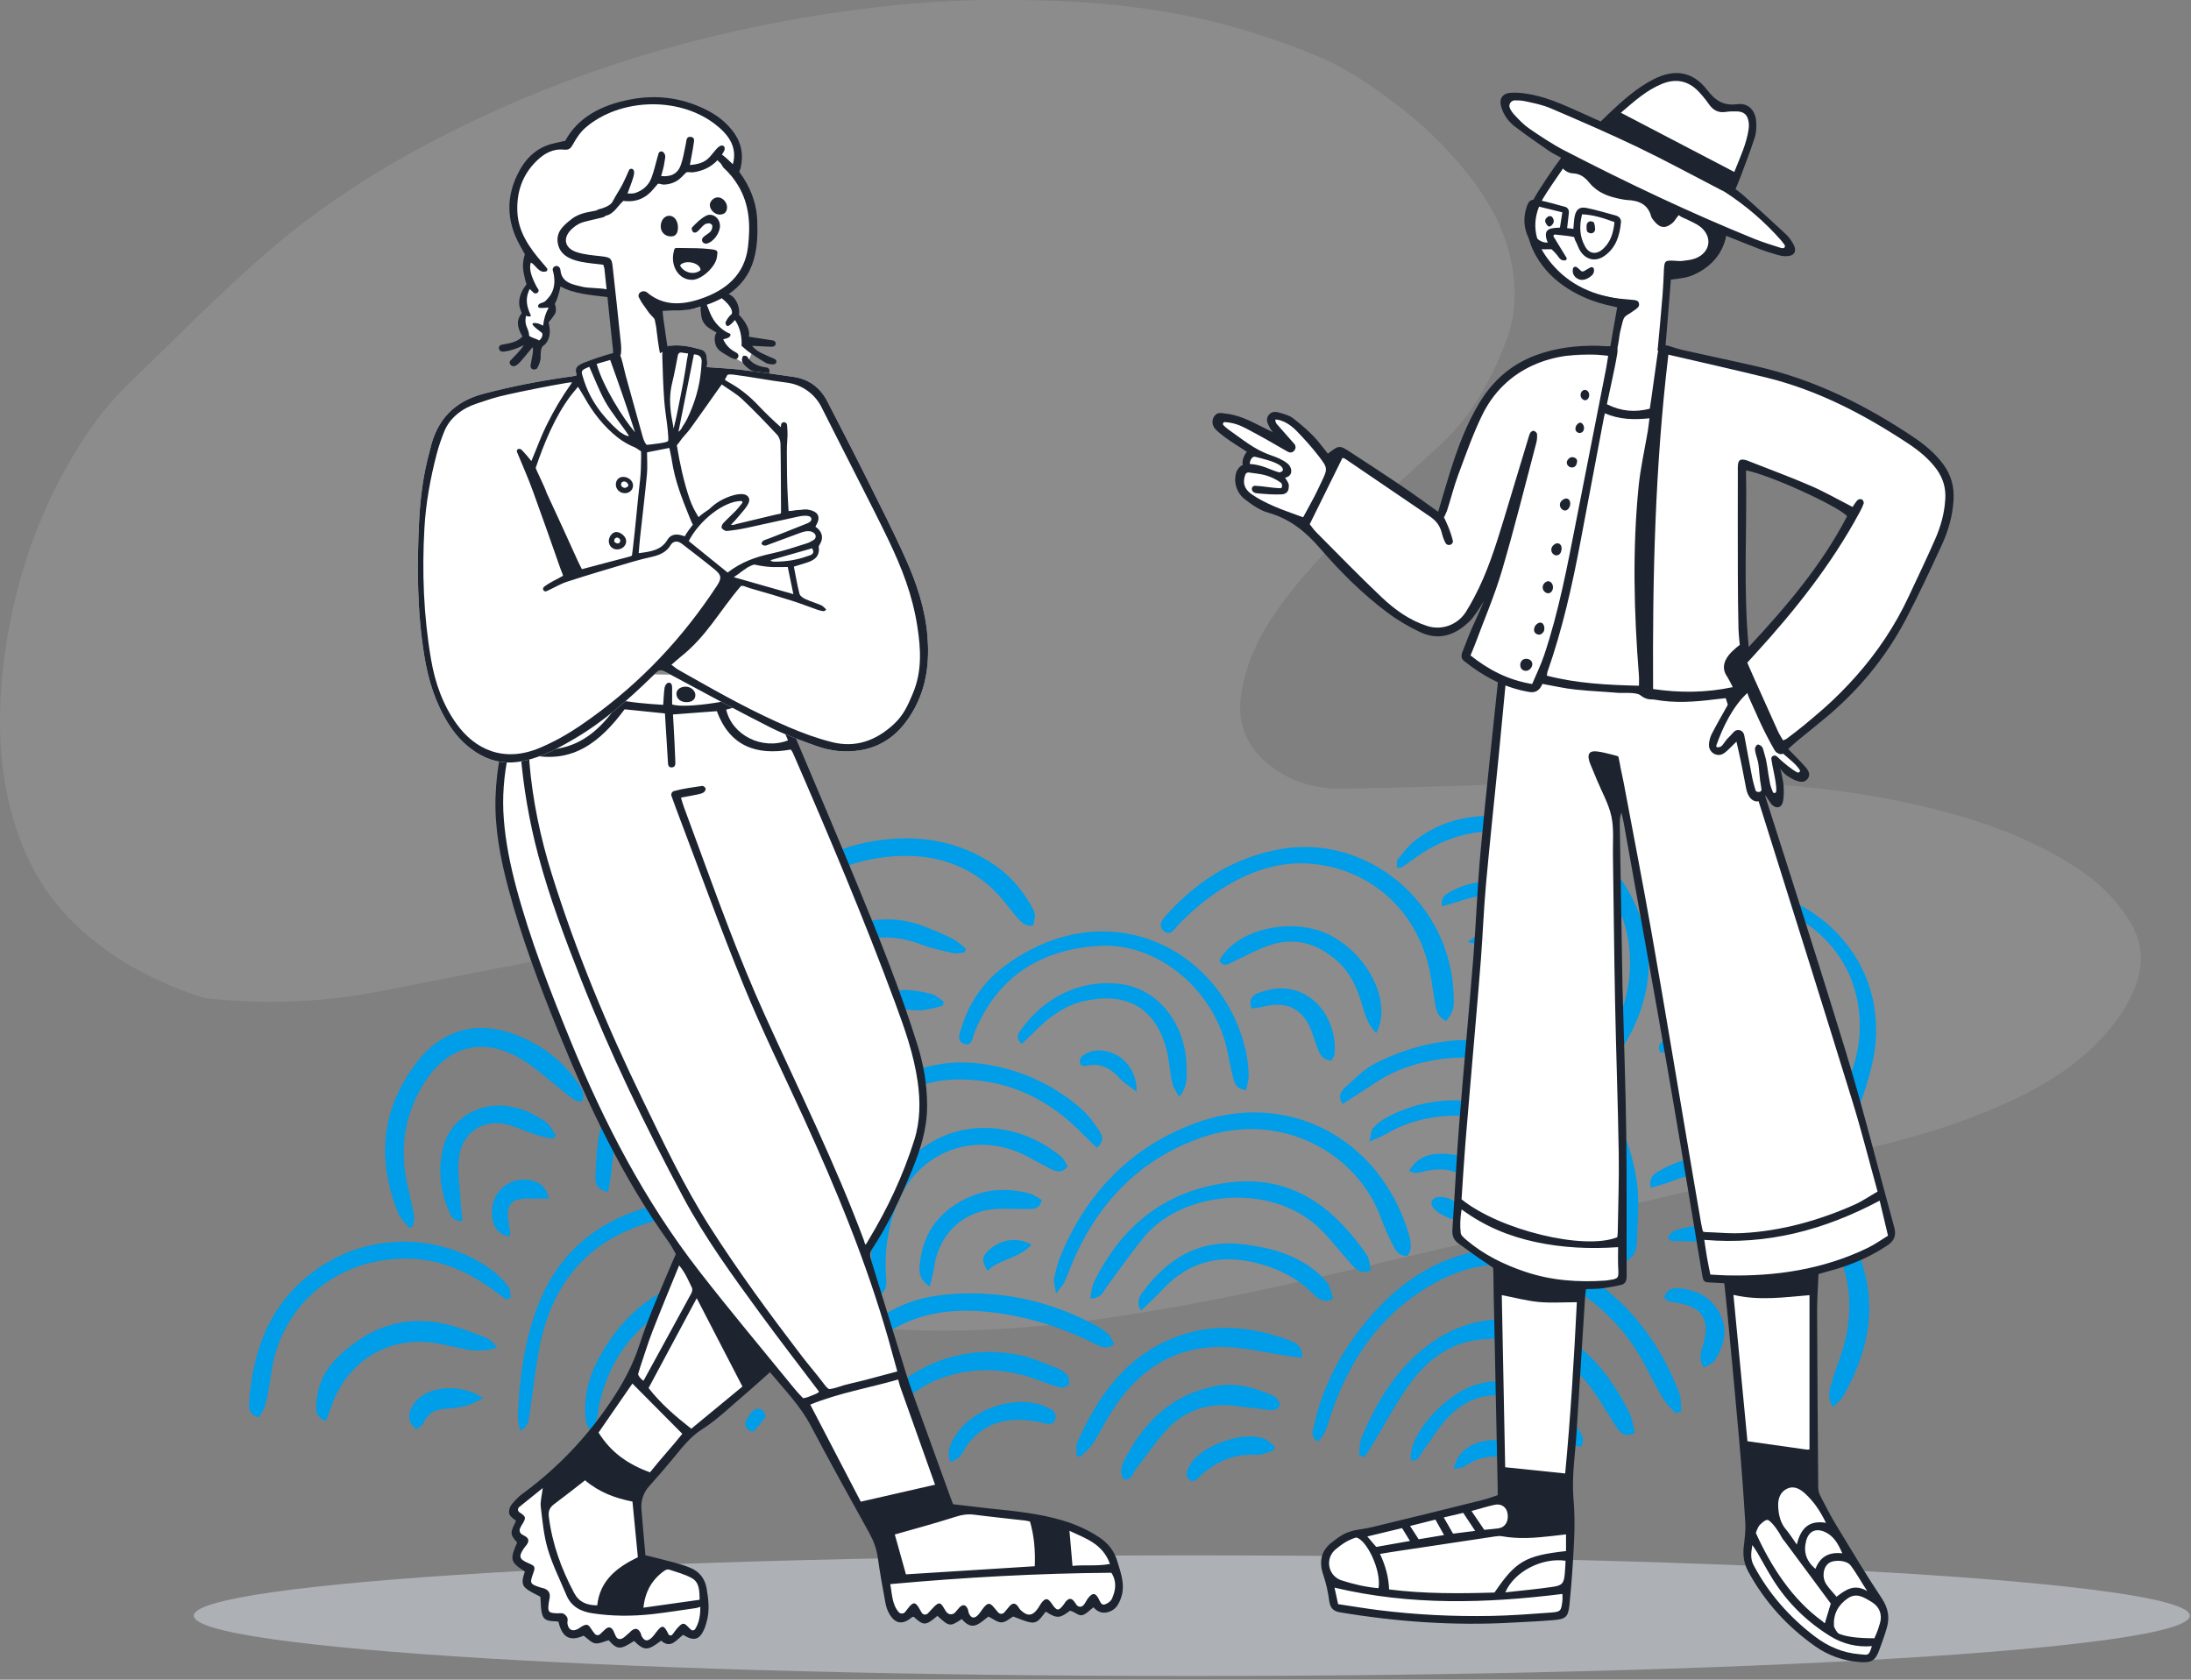 <svg width="300" height="230" viewBox="0 0 300 230" fill="none" xmlns="http://www.w3.org/2000/svg">
<rect x="0" y="0" width="300" height="230" fill="#808080" stroke="none"/>
<path opacity="0.5" d="M163.185 229.496C238.656 229.496 299.838 225.797 299.838 221.235C299.838 216.673 238.656 212.975 163.185 212.975C87.713 212.975 26.531 216.673 26.531 221.235C26.531 225.797 87.713 229.496 163.185 229.496Z" fill="#DBE1E8"/>
<g opacity="0.5">
<g opacity="0.5">
<path opacity="0.5" fill-rule="evenodd" clip-rule="evenodd" d="M137.943 0.01C149.361 -0.029 160.652 1.041 171.599 4.498C174.923 5.547 178.236 6.709 181.407 8.143C184.819 9.685 187.92 11.83 190.921 14.08C194.866 17.038 198.379 20.45 201.389 24.353C204.36 28.206 206.503 32.438 207.181 37.338C207.612 40.452 207.398 43.483 206.313 46.426C204.289 51.914 201.553 56.962 197.151 60.966C193.679 64.124 190.235 67.315 186.775 70.487C182.847 74.09 179.101 77.862 175.893 82.133C173.368 85.494 171.265 89.075 170.316 93.226C170.108 94.139 169.919 95.066 169.843 95.996C169.5 100.182 171.499 103.242 174.795 105.472C177.443 107.264 180.525 108.032 183.708 107.987C190.33 107.893 196.953 107.716 203.571 107.468C212.746 107.125 221.916 106.625 231.103 106.833C242.651 107.093 254.122 108.031 265.355 110.907C271.335 112.438 277.114 114.508 282.457 117.662C284.803 119.047 287.04 120.595 288.887 122.603C289.972 123.785 290.986 125.077 291.793 126.458C293.353 129.126 293.523 131.983 292.445 134.896C291.376 137.785 289.612 140.222 287.507 142.43C284.11 145.996 280.011 148.549 275.588 150.627C270.142 153.185 264.444 155.065 258.631 156.53C249.131 158.923 239.59 161.155 230.051 163.389C214.523 167.026 198.977 170.586 183.45 174.225C172.686 176.747 161.872 179.011 150.922 180.563C142.491 181.757 134.014 182.396 125.495 182.154C118.238 181.947 111.192 180.682 104.56 177.57C101.509 176.138 98.73 174.319 96.403 171.868C88.227 163.253 93.539 152.825 98.868 144.42C99.873 142.836 101.006 141.328 101.927 139.698C102.56 138.577 103.078 137.343 103.381 136.094C104.004 133.525 103.041 131.59 100.687 130.394C98.893 129.483 96.956 129.097 94.953 129.003C90.233 128.783 85.562 129.311 80.944 130.162C71.306 131.94 61.688 133.831 52.072 135.729C44.541 137.216 36.962 137.508 29.333 136.81C28.61 136.744 27.869 136.637 27.185 136.407C20.365 134.114 14.216 130.722 9.206 125.448C4.79 120.798 2.343 115.183 1.031 109.005C-0.318 102.658 -0.222 96.287 0.624 89.878C1.782 81.104 4.352 72.801 8.542 64.997C10.998 60.422 13.881 56.152 17.628 52.531C23.703 46.661 29.636 40.624 35.979 35.056C46.454 25.861 58.488 19.091 71.278 13.646C84.049 8.21 97.323 4.517 111.01 2.255C118.585 1.003 126.198 0.181 133.878 0.014C135.232 -0.015 136.588 0.01 137.943 0.01Z" fill="#DBE1E8"/>
</g>
</g>
<path fill-rule="evenodd" clip-rule="evenodd" d="M173.055 196.988C173.596 197.189 174.031 197.68 174.516 198.036C174.48 198.231 174.443 198.425 174.407 198.619C173.596 198.83 172.772 199.26 171.976 199.212C168.74 199.018 166.163 200.285 163.937 202.503C163.787 202.652 163.556 202.722 163.356 202.813C163.295 202.841 163.211 202.817 163.1 202.817C162.073 202.106 162.523 201.259 163.003 200.486C164.632 197.866 170.179 195.922 173.055 196.988ZM174.107 191.02C174.376 191.138 174.679 191.286 174.844 191.51C175.048 191.788 175.282 192.201 175.211 192.48C175.143 192.742 174.698 193.073 174.412 193.08C173.679 193.099 172.943 192.945 172.207 192.878C170.29 192.705 168.348 192.27 166.462 192.439C163.811 192.678 161.425 193.889 159.627 195.905C158.146 197.566 156.878 199.419 155.51 201.183C155.089 201.726 155.027 202.662 153.896 202.587C153.244 201.705 153.526 200.74 153.952 199.913C156.64 194.693 160.512 190.883 166.503 189.773C169.164 189.28 171.678 189.965 174.107 191.02ZM205.717 197.185C208.342 197.346 210.051 198.719 210.154 200.764C209.327 201.461 208.521 200.941 207.893 200.541C205.352 198.92 202.952 199.198 200.54 200.77C200.206 200.988 199.726 201.001 199.061 201.175C199.508 198.412 202.113 196.963 205.717 197.185ZM142.675 192.411C142.745 192.436 142.824 192.442 142.888 192.476C143.659 192.889 144.811 193.161 144.485 194.309C144.166 195.432 143.195 194.886 142.402 194.732C138.589 193.993 135.093 194.397 132.509 197.763C132.1 198.296 131.845 198.957 131.408 199.46C131.119 199.791 130.63 199.943 130.136 200.231C129.525 198.583 130.265 197.462 130.929 196.428C133.191 192.908 138.7 191.066 142.675 192.411ZM211.897 191.526C213.822 192.97 215.688 194.522 216.713 196.778C216.859 197.1 216.64 197.584 216.586 198.033C215.376 198.199 214.826 197.437 214.21 196.822C213.094 195.709 212.074 194.487 210.868 193.483C206.574 189.908 201.507 190.318 197.861 194.539C196.74 195.838 195.832 197.317 194.821 198.71C194.408 199.28 194.235 200.163 193.208 199.967C192.744 197.508 195.74 193.221 199.639 190.747C203.384 188.37 208.03 188.624 211.897 191.526ZM176.421 183.478C177.369 183.823 178.382 184.284 178.285 185.927C177.512 185.824 176.816 185.742 176.123 185.637C173.482 185.233 170.853 184.602 168.198 184.458C161.223 184.08 156.063 187.313 152.349 193.082C151.379 194.589 150.59 196.214 149.613 197.715C149.165 198.404 148.462 198.925 147.876 199.523C147.708 199.437 147.541 199.352 147.374 199.266C147.422 198.648 147.308 197.957 147.544 197.422C150.245 191.314 153.933 186.057 160.311 183.348C165.671 181.072 171.075 181.53 176.421 183.478ZM210.192 181.162C211.892 181.565 213.585 182.432 215.015 183.458C218.623 186.048 221.183 189.577 223.132 193.532C223.533 194.346 223.617 195.316 223.843 196.2C222.585 196.847 221.965 196.319 221.48 195.617C220.797 194.63 220.175 193.6 219.552 192.573C218.02 190.049 216.19 187.772 213.901 185.896C211.806 184.178 209.426 183.156 206.659 183.26C205.084 183.32 203.487 183.275 201.941 183.526C197.891 184.181 195.005 186.699 192.745 189.898C191.062 192.279 189.704 194.89 188.189 197.39C187.749 198.115 187.266 198.812 186.804 199.523C186.563 199.424 186.322 199.326 186.08 199.228C186.184 198.448 186.126 197.601 186.417 196.898C188.51 191.83 191.34 187.223 195.85 183.961C200.141 180.857 205.043 179.944 210.192 181.162ZM139.167 185.46C141.12 185.803 142.987 186.68 144.87 187.38C145.34 187.555 145.803 187.916 146.113 188.317C146.347 188.619 146.523 189.224 146.376 189.506C146.222 189.8 145.605 190.075 145.27 189.999C144.254 189.77 143.265 189.398 142.285 189.026C138.245 187.493 134.14 187.122 129.966 188.353C125.693 189.613 122.553 192.206 120.9 196.498C120.655 197.133 120.385 197.761 120.077 198.365C119.987 198.539 119.723 198.62 119.433 198.815C118.253 198.108 118.569 197.196 118.796 196.318C119.837 192.3 122.434 189.523 125.892 187.598C130.032 185.295 134.546 184.649 139.167 185.46ZM215.125 173.373C222.188 177.276 227.041 183.171 229.915 190.705C230.207 191.469 230.124 192.378 230.215 193.219L229.466 193.545C228.901 192.905 228.227 192.331 227.793 191.612C226.859 190.065 226.03 188.453 225.192 186.85C222.667 182.024 218.879 178.39 214.277 175.671C207.957 171.936 201.555 172.56 195.479 176.234C188.968 180.171 184.867 186.13 182.385 193.268C182.063 194.193 181.809 195.146 181.43 196.046C181.221 196.545 180.819 196.963 180.517 197.398C179.352 196.767 179.742 195.975 179.896 195.277C181.088 189.858 183.595 185.088 187.127 180.866C191.039 176.191 195.727 172.708 201.829 171.414C206.522 170.418 210.98 171.082 215.125 173.373ZM149.693 181.296C150.419 181.676 151.135 182.123 151.74 182.669C152.127 183.018 152.302 183.605 152.566 184.074C151.428 184.902 150.618 184.35 149.839 183.962C145.368 181.74 140.687 180.254 135.718 179.684C132.246 179.286 128.806 179.403 125.495 180.531C119.782 182.477 116.558 186.616 115.489 192.53C115.342 193.345 115.209 194.165 115.019 194.97C114.831 195.764 114.706 196.804 113.616 196.68C112.454 196.549 112.668 195.461 112.749 194.69C113.164 190.722 114.285 187.003 116.842 183.854C119.994 179.971 124.157 177.842 129.025 177.316C136.283 176.533 143.202 177.896 149.693 181.296ZM105.392 165.658C106.505 166.068 107.601 166.609 108.582 167.272C109.264 167.732 109.737 168.503 110.319 169.152C109.286 169.999 108.678 169.336 108.058 169.025C101.245 165.597 94.225 165.356 87.172 167.987C79.356 170.903 75.226 176.933 73.779 184.961C73.26 187.838 72.947 190.75 72.512 193.642C72.395 194.419 72.378 195.278 71.234 195.982C71.099 195.104 70.878 194.418 70.907 193.743C71.126 188.7 71.778 183.719 73.57 178.97C76.594 170.954 82.655 166.513 90.798 164.767C95.708 163.715 100.625 163.902 105.392 165.658ZM104.32 193.028C104.525 193.116 104.619 193.472 104.891 193.908C104.357 194.596 103.863 195.292 103.291 195.917C103.181 196.039 102.7 195.978 102.514 195.836C101.686 195.205 102.169 194.487 102.538 193.878C102.922 193.243 103.458 192.661 104.32 193.028ZM107.497 176.946C108.141 177.392 108.954 177.834 108.566 179.33C107.084 178.849 105.686 178.559 104.437 177.96C100.346 176 96.381 176.491 92.542 178.511C86.888 181.484 83.403 186.147 82.032 192.414C81.795 193.495 82.011 194.831 80.649 195.746C80.448 195.155 80.195 194.711 80.157 194.249C79.924 191.4 80.544 188.686 81.866 186.195C84.974 180.337 89.631 176.312 96.157 174.687C100.268 173.663 104.051 174.561 107.497 176.946ZM66.184 191.456C65.173 191.91 64.499 192.326 63.767 192.512C62.847 192.745 61.883 192.844 60.932 192.903C59.56 192.988 58.566 193.524 57.982 194.845C57.816 195.221 57.322 195.45 56.978 195.746C56.662 195.309 56.143 194.904 56.069 194.429C55.886 193.247 56.462 192.283 57.327 191.498C59.3 189.705 63.399 189.532 66.184 191.456ZM105.599 185.058C106.244 185.097 106.858 185.63 107.487 185.937L107.409 186.727C106.59 186.897 105.777 187.145 104.949 187.22C103.32 187.37 101.666 187.3 100.055 187.543C96.636 188.059 94.437 190.08 93.393 193.385C93.185 194.042 92.93 194.684 92.633 195.51C91.238 194.612 91.357 193.592 91.561 192.562C92.269 188.981 95.674 185.634 99.592 185.048C101.553 184.754 103.6 184.937 105.599 185.058ZM60.879 181.273C62.773 181.695 64.607 182.426 66.432 183.113C67.064 183.351 67.587 183.882 68.072 184.511C66.458 185.091 64.929 184.991 63.397 184.688C62.144 184.44 60.902 184.121 59.642 183.913C53.239 182.86 47.472 186.391 45.353 192.629C45.143 193.245 44.883 193.843 44.602 194.566C43.21 194.02 43.267 193.137 43.304 192.318C43.416 189.858 44.367 187.69 46.075 186.001C50.192 181.93 55.077 179.981 60.879 181.273ZM67.379 173.929C68.208 174.539 68.942 175.318 69.584 176.127C69.879 176.5 69.845 177.133 69.96 177.647C69.757 177.747 69.554 177.847 69.351 177.948C68.701 177.476 68.052 177.004 67.401 176.533C64.052 174.109 60.333 172.486 56.198 172.348C46.541 172.025 38.53 178.433 37.175 187.837C36.962 189.313 36.716 190.79 36.369 192.24C36.21 192.906 35.77 193.504 35.476 194.094C34.19 193.757 34.037 192.959 34.097 192.105C34.632 184.431 37.246 177.842 43.956 173.397C51.02 168.717 60.555 168.91 67.379 173.929ZM237.532 158.377C246.678 159.561 254.299 167.001 255.714 176.168C256.542 181.537 255.032 186.462 252.434 191.098C252.13 191.64 251.585 192.045 250.999 192.678C250.162 191.439 250.493 190.405 250.758 189.457C251.181 187.938 251.774 186.468 252.252 184.963C255.713 174.047 249.518 163.202 238.389 160.754C235.074 160.024 231.856 160.572 228.724 161.812C227.876 162.147 226.975 162.346 226.024 162.63C225.716 160.998 226.723 160.577 227.528 160.137C230.658 158.427 234.048 157.926 237.532 158.377ZM232.507 167.903C243.589 168.519 248.923 178.56 244.442 187.208C243.708 188.624 243.138 190.24 241.399 191.026C240.358 190.195 240.74 189.365 240.999 188.622C241.391 187.498 241.891 186.411 242.36 185.314C245.555 177.849 240.625 170.539 232.019 170.005C230.972 169.94 229.92 169.963 228.871 169.923C228.754 169.919 228.642 169.764 228.327 169.531C228.629 169.175 228.863 168.629 229.227 168.522C230.293 168.21 231.424 167.843 232.507 167.903ZM230.116 176.42C232.583 176.685 234.532 177.816 235.611 180.136C236.638 182.346 235.964 184.395 234.784 186.3C234.505 186.751 233.795 186.937 233.275 187.25C232.512 186.016 232.915 185.099 233.19 184.171C234.223 180.673 233.101 178.911 229.519 178.378C229.151 178.323 228.78 178.255 228.429 178.136C228.239 178.071 228.09 177.885 227.855 177.702C228.176 176.464 229.144 176.316 230.116 176.42ZM136.584 146.049C140.913 147.009 144.778 148.942 148.098 151.873C149.037 152.701 149.795 153.768 150.497 154.817C150.878 155.387 151.321 156.146 150.207 157.171C149.547 156.537 148.905 155.962 148.31 155.342C143.741 150.576 138.222 147.875 131.564 147.806C124.492 147.733 118.806 151.631 116.264 158.268C114.177 163.717 113.824 169.352 114.679 175.095C114.904 176.607 115.411 178.144 114.558 179.933C114.054 179.561 113.537 179.364 113.348 178.998C113.045 178.413 112.87 177.725 112.8 177.064C112.152 170.893 112.261 164.738 114.185 158.798C116.396 151.977 120.832 147.301 128.091 145.824C130.913 145.25 133.773 145.426 136.584 146.049ZM170.036 170.358C173.356 170.731 176.493 171.501 179.275 173.395C180.19 174.018 181.054 174.793 181.738 175.663C182.184 176.228 182.263 177.09 182.54 177.921C181.01 178.485 180.274 177.648 179.56 176.945C177.584 174.994 175.22 173.836 172.584 173.085C167.385 171.604 162.874 172.571 159.12 176.643C158.232 177.606 157.244 178.476 156.226 179.461C155.54 178.319 155.974 177.585 156.457 176.933C159.85 172.359 164.103 169.692 170.036 170.358ZM187.115 171.781C187.521 172.366 187.537 173.22 187.733 173.942C186.25 174.552 185.604 173.761 184.964 173.037C183.773 171.688 182.636 170.293 181.433 168.956C174.918 161.715 162.001 162.861 156.635 169.405C154.882 171.543 153.302 173.823 151.641 176.037C151.134 176.713 150.967 177.752 149.262 177.809C149.464 176.905 149.489 176.163 149.788 175.556C153.552 167.929 159.404 163.087 168.069 161.943C176.745 160.797 182.523 165.16 187.115 171.781ZM145.28 158.356C145.694 158.694 145.905 159.277 146.194 159.723C145.37 160.712 144.591 160.421 143.844 160.047C142.775 159.512 141.734 158.922 140.676 158.362C133.64 154.634 125.629 157.599 122.764 165.003C121.563 168.107 121.103 171.33 121.303 174.648C121.354 175.51 121.61 176.418 120.531 177.337C120.197 176.653 119.821 176.129 119.675 175.547C118.107 169.317 121.469 160.463 126.735 156.897C132.547 152.962 139.957 153.988 145.28 158.356ZM192.976 169.231C193.139 169.796 193.181 170.418 193.153 171.007C193.138 171.34 192.866 171.661 192.726 171.953C191.482 172.058 191.067 171.172 190.674 170.395C190.065 169.189 189.516 167.944 189.048 166.675C185.819 157.921 175.409 151.895 164.335 155.835C156.41 158.654 150.901 164.11 147.373 171.687C146.771 172.981 146.294 174.334 145.711 175.637C145.542 176.016 145.204 176.318 144.597 177.101C144.452 176.104 144.23 175.551 144.331 175.064C144.556 173.963 144.844 172.853 145.276 171.819C148.856 163.27 154.862 157.09 163.519 153.845C176.233 149.078 189.11 155.832 192.976 169.231ZM140.975 163.419C141.579 163.573 142.113 164.008 142.653 164.299C142.381 165.473 141.621 165.543 140.88 165.553C139.613 165.569 138.345 165.506 137.078 165.513C132.162 165.543 128.572 168.728 127.891 173.61C127.785 174.371 127.548 175.113 127.302 176.157C125.666 175.075 125.848 173.864 125.974 172.806C126.478 168.553 128.838 165.656 132.669 163.935C135.366 162.724 138.163 162.703 140.975 163.419ZM141.237 170.443C139.495 172.369 136.84 172.36 135.193 174.033C134.343 172.447 134.438 172.009 135.583 171.028C137.169 169.669 139.372 169.349 141.237 170.443ZM214.119 145.884C220.247 149.193 223.041 155.021 224.101 161.66C224.533 164.364 224.185 167.199 224.138 169.973C224.129 170.56 224 171.205 223.725 171.712C223.478 172.171 222.955 172.478 222.554 172.853C222.232 172.393 221.671 171.952 221.633 171.47C221.516 169.975 221.513 168.458 221.62 166.96C221.893 163.112 221.106 159.5 219.567 155.994C216.919 149.965 212.112 146.788 205.956 145.426C200.951 144.319 195.991 144.687 191.264 146.658C189.232 147.505 187.429 148.914 185.528 150.077C184.977 150.415 184.445 150.785 183.862 151.168C183.095 150.134 183.643 149.382 184.203 148.877C185.528 147.683 186.834 146.338 188.395 145.56C196.99 141.278 205.682 141.329 214.119 145.884ZM212.453 156.334C215.217 159.414 216.377 163.093 216.286 167.194C216.265 168.118 215.901 169.033 215.627 170.257C214.021 169.317 214.111 168.169 213.963 167.171C213.807 166.123 213.877 165.038 213.685 164.001C212.564 157.936 207.113 153.183 200.904 152.811C196.936 152.573 193.172 153.276 189.695 155.326C189.156 155.644 188.551 155.849 187.496 156.321C187.751 155.341 187.739 154.773 188.012 154.467C188.503 153.916 189.118 153.433 189.763 153.074C196.779 149.168 206.641 149.853 212.453 156.334ZM75.153 164.121C74.162 164.121 73.213 164.129 72.265 164.119C70.026 164.097 69.284 164.937 69.608 167.146C69.694 167.732 69.798 168.316 69.864 168.905C69.879 169.034 69.769 169.176 69.715 169.313C68.045 169 67.232 167.696 67.382 165.567C67.537 163.359 69.285 161.635 71.476 161.53C73.409 161.438 74.83 162.344 75.153 164.121ZM70.205 141.544C73.808 142.837 76.816 144.993 79.042 148.164C79.589 148.943 80.201 149.758 79.667 150.874C78.429 150.761 77.69 149.884 76.826 149.193C75.077 147.794 73.399 146.264 71.503 145.099C66.212 141.849 61.173 143.174 57.931 148.52C55.306 152.846 54.707 157.494 55.816 162.403C56.13 163.794 56.469 165.181 56.711 166.586C56.786 167.022 56.58 167.508 56.501 167.971C56.338 168.025 56.175 168.079 56.012 168.132C55.508 167.461 54.831 166.86 54.525 166.106C51.512 158.682 52.227 151.656 57.185 145.309C60.127 141.544 64.631 139.544 70.205 141.544ZM197.992 158.003C201.19 158.176 203.775 159.607 205.126 162.62C205.858 164.252 206.551 166.103 204.843 168.132C204.326 167.464 203.875 167.019 203.596 166.483C203.323 165.961 203.227 165.347 203.05 164.774C201.958 161.234 199.043 159.527 195.427 160.309C194.92 160.418 194.416 160.552 193.903 160.619C193.702 160.645 193.483 160.518 192.925 160.366C194.171 158.161 196.072 157.899 197.992 158.003ZM200.949 167.159C199.367 167.381 196.771 166.323 196.124 165.192C195.765 164.565 196.172 163.976 197.021 163.895C198.714 163.735 200.649 165.342 200.949 167.159ZM68.957 151.402C71.088 151.572 73.019 152.395 74.739 153.634C75.321 154.053 75.651 154.83 76.097 155.442C75.987 155.604 75.878 155.765 75.769 155.926C75.012 155.764 74.235 155.666 73.503 155.426C72.228 155.009 71.003 154.428 69.718 154.053C66.348 153.07 63.273 154.961 62.84 158.506C62.608 160.416 62.946 162.401 63.056 164.351C63.108 165.284 63.228 166.215 63.32 167.174C62.051 167.303 61.773 166.528 61.485 165.865C60.241 163 59.927 160.006 60.712 156.989C61.639 153.425 65.159 151.099 68.957 151.402ZM108.2 138.824C112.09 140.264 115.132 142.891 117.61 146.181C118.207 146.975 118.909 147.827 118.41 149.223C116.854 148.939 115.96 148.054 115.033 147.197C113.553 145.827 112.138 144.359 110.527 143.162C104.718 138.849 96.925 139.026 91.693 143.533C89.463 145.454 87.668 147.74 86.372 150.411C84.849 153.549 83.985 156.854 83.719 160.333C83.647 161.268 83.433 162.193 83.276 163.176C81.751 162.991 81.484 162.051 81.53 161.057C81.615 159.192 81.67 157.301 82.025 155.478C83.094 150.003 85.722 145.344 89.961 141.739C95.413 137.102 101.604 136.382 108.2 138.824ZM104.781 147.894C107.377 148.632 109.342 150.402 111.095 152.385C111.46 152.798 111.619 153.395 111.971 154.105C110.519 154.599 109.727 153.944 108.93 153.45C107.786 152.741 106.716 151.912 105.569 151.21C102.502 149.332 99.431 149.538 96.618 151.778C95.004 153.063 93.793 154.67 93.009 156.575C92.64 157.472 92.395 158.419 92.091 159.343C91.852 160.072 91.943 161.275 90.787 161.016C89.788 160.792 90.038 159.686 90.079 158.894C90.371 153.259 95.025 148.09 100.6 147.413C101.96 147.248 103.444 147.513 104.781 147.894ZM107.487 156.987C104.141 157.854 101.182 158.621 98.179 159.4C97.576 158.81 97.801 158.183 98.228 157.578C99.781 155.375 104.845 154.838 107.487 156.987ZM256.584 137.585C257.051 140.258 256.974 142.966 256.358 145.636C255.389 149.836 253.845 153.802 251.515 157.436L251.453 157.532C250.881 158.432 250.291 159.409 248.843 159.108C248.428 157.98 249.055 157.086 249.463 156.154C250.786 153.134 252.238 150.164 253.407 147.086C254.826 143.351 255.052 139.469 253.974 135.585C251.745 127.551 243.175 122.161 234.98 123.734C232.949 124.124 231.007 124.978 229.025 125.622C228.489 125.796 227.956 125.981 227.154 126.251C227.058 124.602 227.981 124.051 228.818 123.713C230.61 122.99 232.443 122.24 234.331 121.908C244.51 120.12 254.803 127.388 256.584 137.585ZM242.857 134.835C247.164 137.624 248.986 142.346 247.796 147.335C247.227 149.721 245.97 151.755 244.569 153.708C244.217 154.199 243.624 154.518 243.142 154.916C242.974 154.82 242.806 154.725 242.637 154.63C242.799 153.886 242.876 153.111 243.142 152.407C243.511 151.429 243.99 150.488 244.479 149.561C247.527 143.787 245.583 136.678 237.164 134.599C235.203 134.114 233.186 133.858 231.136 134.303C230.467 134.449 229.731 134.28 228.563 134.239C229.646 132.69 230.797 132.493 231.876 132.375C235.802 131.948 239.515 132.672 242.857 134.835ZM235.343 143.383C237.142 145.021 237.556 147.218 236.448 149.676C236.087 150.479 235.642 151.285 235.059 151.939C234.734 152.304 234.048 152.36 233.524 152.555C233.388 152.029 233.069 151.47 233.159 150.983C233.303 150.199 233.722 149.464 234.016 148.704C235.028 146.089 233.882 144.282 231.05 144.113C229.793 144.038 228.528 144.101 227.314 144.101C226.829 143.032 227.491 142.624 228.174 142.269C230.266 141.185 233.49 141.696 235.343 143.383ZM153.848 134.807C158.898 135.67 162.499 140.574 162.468 146.319C162.463 147.485 162.672 148.755 161.463 150.195C161.048 149.422 160.684 148.963 160.549 148.443C160.322 147.567 160.245 146.651 160.097 145.753C159.985 145.081 159.911 144.397 159.736 143.741C158.147 137.768 154.06 135.825 148.443 137.076C145.734 137.678 143.577 139.323 141.635 141.274C141.073 141.839 140.489 142.383 139.924 142.927C139.076 142.259 139.326 141.685 139.664 141.197C143.215 136.063 148.772 133.94 153.848 134.807ZM152.133 144.135C154.164 144.835 155.667 146.85 155.634 149.487C154.639 148.715 153.874 148.285 153.322 147.661C152.036 146.203 150.563 145.489 148.627 145.964C148.437 146.011 148.208 145.893 148.012 145.854C147.603 145.117 148.015 144.682 148.534 144.364C149.682 143.662 150.89 143.706 152.133 144.135ZM170.567 143.842C170.816 144.934 170.934 146.07 170.974 147.19C170.998 147.872 170.757 148.563 170.636 149.251C169.279 149.15 169.046 148.307 168.84 147.526C168.534 146.367 168.315 145.184 168.075 144.008C166.357 135.604 158.588 129.035 150.496 129.52C142.548 129.995 136.602 133.688 133.443 141.331C133.166 142.001 133.132 143.328 132.014 142.938C130.854 142.533 131.454 141.373 131.7 140.571C132.797 136.996 134.969 134.112 137.949 131.988C152.009 121.974 167.449 130.13 170.567 143.842ZM206.79 111.92C214.622 112.96 220.848 116.705 224.067 124.225C227.212 131.572 225.693 138.472 221.239 144.868C220.985 145.232 220.637 145.536 220.298 145.828C220.145 145.959 219.907 145.991 219.41 146.183C219.082 144.533 219.813 143.355 220.4 142.179C221.681 139.612 222.734 136.988 223.06 134.103C223.985 125.916 219.972 118.838 212.444 115.601C205.701 112.701 199.314 113.329 193.375 117.76C192.896 118.118 192.399 118.453 191.895 118.776C191.789 118.842 191.618 118.803 191.282 118.827C191.311 118.416 191.193 117.915 191.39 117.668C192.131 116.742 192.871 115.762 193.8 115.047C197.647 112.084 202.165 111.306 206.79 111.92ZM175.74 135.336C180.687 135.641 183.171 140.587 182.725 144.374C182.693 144.643 182.472 144.89 182.291 145.239C180.93 145.095 180.664 144.196 180.346 143.378C179.994 142.478 179.764 141.526 179.362 140.65C178.184 138.078 176.085 137.118 173.29 137.775C172.663 137.922 172.018 137.997 171.382 138.105C170.901 136.893 171.513 136.232 172.268 135.974C173.373 135.596 174.594 135.265 175.74 135.336ZM182.411 128.204C187.59 131.052 190.609 137.479 188.435 141.463C187.176 140.184 186.846 138.725 186.424 137.32C185.77 135.148 184.848 133.152 183.117 131.602C180.346 129.119 177.202 128.257 173.667 129.49C172.001 130.071 170.437 130.95 168.831 131.702C168.165 132.015 167.491 132.523 166.963 131.514C169.323 127.095 177.294 125.39 182.411 128.204ZM215.18 129.077C216.139 132.61 215.271 135.892 213.774 139.075C213.62 139.402 213.347 139.684 213.087 139.945C212.941 140.092 212.709 140.153 212.458 140.283C211.458 139.812 211.662 138.984 211.863 138.196C212.176 136.965 212.574 135.754 212.87 134.519C213.328 132.601 213.442 130.686 212.756 128.772C210.953 123.744 206.154 121.459 200.805 123.107C199.717 123.443 198.623 123.758 197.441 124.11C197.232 122.7 198.088 122.384 198.758 122.016C204.042 119.108 212.932 120.796 215.18 129.077ZM199.048 136.359C199.098 138.157 199.051 138.31 198.039 139.811C196.843 139.291 196.65 138.341 196.486 137.363C196.188 135.582 195.992 133.774 195.552 132.028C193.537 124.032 186.871 118.541 178.698 118.228C175.356 118.1 172.19 119.021 169.221 120.582C166.341 122.096 163.844 124.113 161.543 126.408C160.927 127.022 160.271 128.412 159.259 127.393C158.406 126.536 159.457 125.562 160.077 124.893C164.218 120.43 169.141 117.393 175.214 116.285C187.173 114.104 198.691 123.614 199.048 136.359ZM127.648 136.145C128.211 136.304 128.685 136.792 129.2 137.129C129.172 137.325 129.143 137.52 129.115 137.715C128.221 137.921 127.337 138.209 126.432 138.309C125.624 138.397 124.794 138.248 123.974 138.257L123.659 138.261C122.05 138.281 120.458 138.34 119.071 139.447C118.772 139.685 118.155 139.513 117.685 139.531C117.7 139.038 117.52 138.368 117.767 138.089C118.396 137.378 119.128 136.617 119.974 136.277C122.482 135.269 125.088 135.423 127.648 136.145ZM206.901 129.21C208.353 130.888 208.75 135.178 207.587 137.087C207.421 137.359 207.029 137.491 206.745 137.686C205.744 137.024 205.925 136.072 205.872 135.212C205.808 134.17 205.865 133.113 205.713 132.086C205.458 130.368 204.84 129.812 203.151 129.48C202.549 129.361 201.952 129.211 200.949 128.984C203.161 127.208 205.399 127.474 206.901 129.21ZM136.253 118.495C138.338 119.925 139.922 121.809 141.174 123.984C141.835 125.132 141.824 125.257 141.465 126.716C140.429 126.934 139.816 126.255 139.231 125.583C138.591 124.848 138.011 124.059 137.386 123.309C133.141 118.216 127.482 116.636 121.228 117.361C111.536 118.484 105.629 124.61 101.707 133.093C101.191 134.21 101.079 135.578 99.342 136.742C99.315 135.586 99.113 134.837 99.316 134.223C99.929 132.378 100.492 130.467 101.443 128.792C105.532 121.598 111.318 116.507 119.707 115.156C125.576 114.212 131.209 115.034 136.253 118.495ZM126.937 127C128.109 127.485 129.297 127.946 130.421 128.528C131.094 128.876 131.656 129.437 132.269 129.902C132.209 130.077 132.149 130.251 132.09 130.426C131.552 130.46 130.985 130.619 130.482 130.505C128.956 130.157 127.405 129.827 125.951 129.267C120.717 127.251 114.596 128.541 110.831 133.786C110.635 134.06 110.3 134.234 109.828 134.618C108.957 133.143 109.499 132.156 110.143 131.245C111.611 129.17 113.642 127.775 115.996 126.905C119.635 125.56 123.305 125.5 126.937 127Z" fill="#009DE9"/>
<path fill-rule="evenodd" clip-rule="evenodd" d="M70.365 206.595L70.924 208.573L71.261 211.603L70.924 213.698L72.495 215.332V217.117L74.67 218.775V220.955L77.145 221.908L78.038 223.881L80.011 223.433L81.953 224.611L83.41 223.881L84.728 225.051L87.339 223.881L88.096 225.051L90.523 223.881L91.487 224.611L93.977 223.433L95.23 223.881L96.469 221.453L95.794 216.47L91.698 214.184L88.096 213.698L87.086 203.757L93.977 197.021L105.578 186.92L111.284 194.464L119.486 209.422L121.895 219.165L123.044 221.486L125.29 220.955L127.356 221.486L128.526 220.679L130.395 221.486H132.767L133.68 221.908L135.507 220.955L137.295 221.486L139.265 220.955L142.052 221.453L143.437 219.888L145.023 220.679L147.365 220.213H149.207L149.655 219.888L151.455 220.213L152.993 218.775V215.575L151.455 211.603L145.023 208.573L132.368 206.595L129.335 206.293L127.356 199.251L120.313 177.762L118.558 171.217L122.517 164.094L125.888 155.743L126.577 149.283L121.212 131.705L114.841 116.604L107.894 99.979L104.322 92.608C87.709 92.303 79.027 92.15 78.274 92.15C77.521 92.15 75.553 93.677 72.371 96.729L68.893 103.339L68.422 112.343L70.365 123.088L76.23 139.329L82.978 155.037L89.45 166.378L93.182 171.626L90.145 178.338L86.273 188.896L79.371 198.445L70.365 206.595Z" fill="white"/>
<path fill-rule="evenodd" clip-rule="evenodd" d="M78.309 91.666C78.723 91.709 78.96 92.204 78.69 92.522C78.688 92.523 78.687 92.525 78.686 92.526C78.49 92.75 78.194 92.885 77.771 93.175C81.819 95.775 86.228 96.235 90.808 96.512C90.871 95.642 90.89 94.886 91.001 94.143C91.038 93.897 91.288 93.523 91.485 93.492C91.97 93.415 92.028 93.84 92.031 94.218C92.037 94.972 92.032 95.725 92.032 96.461C93.914 97.071 101.042 95.975 104.693 94.577C104.537 94.224 104.343 93.887 104.244 93.523C104.195 93.346 104.284 92.971 104.377 92.947C104.597 92.892 104.92 92.915 105.084 93.05C105.316 93.239 105.471 93.543 105.608 93.822C106.418 95.475 107.283 97.105 108.001 98.797C111.129 106.16 114.245 113.529 117.303 120.922C120.326 128.231 123.28 135.571 125.638 143.13C126.483 145.84 126.953 148.622 126.945 151.492C126.937 154.63 125.992 157.517 124.825 160.35C123.299 164.052 121.624 167.688 119.404 171.037C119.053 171.566 119.097 171.979 119.271 172.533C120.917 177.809 122.523 183.097 124.162 188.375C124.562 189.661 125.032 190.926 125.49 192.194C127.015 196.42 128.55 200.644 130.082 204.867C130.204 205.205 130.335 205.539 130.497 205.967C132.205 206.168 133.935 206.392 135.669 206.571C138.975 206.914 142.284 207.234 145.487 208.192C147.305 208.736 149.021 209.492 150.599 210.563C151.764 211.353 152.567 212.401 152.973 213.738C153.507 215.495 154.176 217.238 153.375 219.113C153.117 219.718 152.815 220.228 152.222 220.539C151.252 221.049 150.407 220.866 149.722 220.084C149.18 220.484 148.726 221.035 148.174 221.164C147.649 221.286 147.232 220.708 146.502 220.551C145.254 221.493 144.793 221.757 143.205 220.679C142.629 221.289 142.21 222.307 141.18 222.161C140.366 222.046 139.592 221.645 138.726 221.345C138.296 221.583 137.731 222.13 137.147 222.15C136.569 222.17 135.972 221.658 135.331 221.355C134.858 221.694 134.314 222.254 133.651 222.516C132.854 222.83 132.201 222.291 131.696 221.694C130.067 222.765 129.988 222.753 128.353 221.256C126.753 222.627 126.463 222.637 125.094 221.371C125.011 221.399 124.909 221.405 124.847 221.458C123.613 222.503 122.599 222.38 121.794 221.021C121.517 220.554 121.339 220.034 121.241 219.499C120.856 217.422 120.476 215.342 120.185 213.25C120.014 212.022 119.594 210.938 118.995 209.858C116.288 204.986 113.593 200.106 110.989 195.178C109.539 192.435 107.4 190.276 105.43 187.896C104.141 189.038 102.954 190.126 101.726 191.166C99.907 192.705 98.186 194.413 96.187 195.67C94.359 196.819 93.21 198.466 91.894 200.029C90.909 201.197 89.92 202.365 88.893 203.495C88.131 204.335 87.734 205.445 87.82 206.576C87.98 208.676 88.184 210.776 88.376 212.956C89.624 213.269 90.793 213.543 91.95 213.86L92.382 213.978C93.103 214.177 93.824 214.387 94.51 214.674C95.749 215.191 96.51 216.122 96.751 217.494C97.026 219.059 97.194 220.609 96.73 222.163C96.64 222.464 96.56 222.771 96.436 223.057C95.791 224.545 95.005 224.772 93.547 223.861C92.638 224.484 91.876 225.848 90.522 224.652C88.675 226.069 88.223 226.069 86.816 224.694C84.946 225.932 84.507 225.911 83.349 224.594C82.693 224.76 82.044 225.114 81.473 225.016C80.926 224.922 80.46 224.357 79.918 223.97C77.863 224.871 76.934 224.044 76.461 222.047C75.692 221.926 74.623 222.141 74.281 221.186C74.008 220.424 74.077 219.539 73.987 218.638C73.383 218.294 72.566 217.984 71.956 217.441C71.252 216.814 71.651 215.939 71.863 215.186C69.868 213.896 69.778 213.549 70.813 211.217C69.686 209.981 69.95 209.752 70.662 208.234C69.56 207.468 69.668 207.184 69.743 206.683C69.824 206.144 70.369 205.643 70.785 205.194C71.148 204.803 71.605 204.495 72.036 204.172C76.607 200.74 80.457 196.643 83.648 191.888C85.284 189.45 86.645 186.957 87.562 184.127C88.78 180.373 90.396 176.745 91.931 173.101C92.189 172.489 92.54 171.722 92.54 171.722C92.54 171.722 91.949 170.614 91.62 170.154C85.25 161.247 80.591 151.432 76.478 141.329C73.849 134.872 71.394 128.358 69.596 121.611C68.504 117.511 67.706 113.36 67.853 109.099C67.92 107.175 68.127 105.233 68.512 103.348C69.523 98.391 72.709 95.018 76.824 92.385C77.239 92.119 77.665 91.843 78.124 91.682C78.181 91.663 78.243 91.659 78.309 91.666ZM74.317 203.757C73.167 204.683 72.16 205.494 71.092 206.355C70.855 206.546 70.873 206.915 71.129 207.08C72.129 207.723 72.038 207.86 71.377 208.931C71.308 209.043 71.252 209.163 71.198 209.29C71.074 209.586 71.188 209.93 71.461 210.097C71.59 210.175 71.713 210.248 71.84 210.313C72.417 210.611 72.477 211.017 72.118 211.521C71.988 211.703 71.83 211.867 71.705 212.053C70.98 213.136 71.104 213.514 72.344 214.038C73.267 214.427 73.326 214.548 73.014 215.417C72.51 216.822 72.549 216.899 74.023 217.375C74.15 217.416 74.284 217.438 74.413 217.476C75.073 217.672 75.37 218.105 75.26 218.795C75.224 219.017 75.17 219.236 75.14 219.459C74.97 220.738 75.082 220.871 76.338 220.91C76.607 220.918 76.913 220.842 77.136 220.947C77.369 221.057 77.594 221.31 77.69 221.552C77.781 221.782 77.656 222.087 77.701 222.347C77.847 223.202 78.389 223.448 79.165 223.034C79.323 222.95 79.457 222.824 79.613 222.736C80.354 222.315 80.535 222.38 80.991 223.109C81.122 223.319 81.278 223.513 81.448 223.72C81.629 223.941 81.963 223.96 82.168 223.761C82.439 223.497 82.662 223.281 82.895 223.076C83.34 222.685 83.713 222.795 83.985 223.292C84.235 223.75 84.315 224.506 84.947 224.43C85.397 224.376 85.792 223.852 86.209 223.535C86.279 223.481 86.33 223.401 86.398 223.344C86.961 222.876 87.351 222.935 87.69 223.554C87.775 223.71 87.788 223.905 87.874 224.06C88.227 224.698 88.607 224.781 89.162 224.31C89.398 224.111 89.583 223.846 89.773 223.597C90.663 222.428 90.884 222.449 91.527 223.765L91.528 223.767C91.632 223.979 91.925 224.002 92.07 223.815C92.307 223.508 92.562 223.133 92.812 222.867C93.475 222.158 93.66 222.161 94.297 222.85C94.391 222.953 94.495 223.046 94.612 223.149C94.781 223.299 95.049 223.267 95.173 223.077C95.759 222.186 95.894 221.079 95.897 220.027C95.897 220.027 95.44 220.171 95.274 220.194C93.275 220.472 91.283 220.805 89.278 221.025C86.549 221.323 83.815 221.32 81.091 220.902C79.485 220.657 78.195 219.967 77.539 218.384C76.679 216.314 75.656 214.292 75.017 212.156C74.458 210.284 74.275 208.288 74.045 206.333C73.956 205.58 74.196 204.789 74.317 203.757ZM152.173 215.356C142.06 215.429 132.03 215.991 121.896 216.911C122.16 218.238 122.11 219.613 123.035 220.724C123.274 221.012 123.716 221.01 123.946 220.715C124.089 220.531 124.22 220.363 124.35 220.193C125.029 219.309 125.365 219.328 125.884 220.272C125.978 220.444 126.078 220.612 126.206 220.824C126.387 221.126 126.808 221.171 127.047 220.913C127.334 220.604 127.571 220.349 127.813 220.098C128.554 219.328 128.787 219.369 129.289 220.268C129.377 220.426 129.479 220.576 129.592 220.73C129.89 221.136 130.493 221.147 130.811 220.756C130.994 220.531 131.163 220.329 131.342 220.136C131.834 219.608 132.268 219.707 132.535 220.389C132.6 220.555 132.596 220.748 132.666 220.911C132.948 221.573 133.387 221.674 133.899 221.155C134.212 220.838 134.431 220.432 134.719 220.088C135.266 219.438 135.565 219.453 136.094 220.104C136.275 220.326 136.462 220.542 136.671 220.783C136.897 221.044 137.305 221.039 137.525 220.772C137.78 220.462 138.003 220.192 138.232 219.93C138.592 219.519 138.974 219.432 139.349 219.918C139.485 220.096 139.587 220.306 139.745 220.46C140.675 221.369 141.415 221.286 142.14 220.202C142.29 219.978 142.411 219.733 142.573 219.518C143.126 218.781 143.475 218.792 143.984 219.548C144.722 220.642 144.936 220.653 145.699 219.636C145.779 219.529 145.836 219.401 145.924 219.302C146.402 218.766 146.757 218.804 147.178 219.425C147.246 219.525 147.314 219.625 147.381 219.725C147.589 220.033 148.029 220.101 148.299 219.847C148.609 219.555 148.744 219.129 148.997 218.815C149.609 218.053 149.999 218.077 150.457 218.962C150.646 219.328 150.785 219.829 151.262 219.694C151.642 219.586 152.092 219.263 152.25 218.917C152.786 217.741 152.931 216.524 152.173 215.356ZM91.001 215.061C89.304 216.246 88.353 217.861 88.097 220.138C90.75 219.764 93.216 219.417 95.795 219.054C95.781 217.779 95.746 216.661 94.736 216.096C93.779 215.561 92.678 215.277 91.627 214.922C91.451 214.863 91.166 214.945 91.001 215.061ZM80.108 202.696C78.624 203.845 77.256 204.936 75.851 205.978C75.24 206.432 75.057 206.936 75.152 207.7C75.613 211.408 76.867 214.839 78.609 218.119C79.285 219.391 80.352 219.81 81.775 219.816C82.15 216.368 84.504 214.602 87.34 213.227C87.09 210.659 86.844 208.129 86.599 205.609C84.194 205.135 82.028 204.324 80.108 202.696ZM130.907 207.672C129.415 208.155 127.906 208.582 126.4 209.02C125.162 209.38 123.918 209.72 122.519 210.114C123.066 212.07 123.556 213.825 124.046 215.574C129.994 215.199 135.799 214.833 141.685 214.462C141.766 212.322 141.608 210.336 141.031 208.34C140.785 208.289 140.573 208.229 140.357 208.204C138.04 207.939 135.719 207.704 133.407 207.406C132.536 207.293 131.732 207.404 130.907 207.672ZM146.436 209.612C146.58 211.282 146.71 212.776 146.852 214.416C148.558 214.239 150.232 214.486 151.981 214.148C150.989 211.393 148.678 210.664 146.436 209.612ZM122.986 188.895C119.039 190.03 114.777 190.757 110.943 192.332C113.274 196.809 115.549 201.182 117.862 205.624C121.287 204.841 124.583 204.087 128.031 203.297C126.412 198.74 124.84 194.303 123.252 189.871C123.139 189.553 122.986 188.895 122.986 188.895ZM86.591 189.446C85.067 191.654 83.518 193.897 81.955 196.162C83.676 198.915 85.979 200.488 88.991 201.612C90.479 199.747 92.069 198.034 93.427 196.331C91.121 194.008 88.913 191.785 86.591 189.446ZM95.398 177.761C93.097 182.055 90.938 186.082 88.804 190.063C90.534 192.272 92.512 193.947 94.652 195.634C96.998 193.7 99.306 191.796 101.658 189.857C99.578 185.836 97.557 181.933 95.398 177.761ZM75.471 94.762C72.5 96.823 70.252 100.269 69.62 103.215C68.982 106.184 68.746 109.169 68.986 112.196C69.236 115.346 69.861 118.423 70.673 121.47C72.588 128.654 75.285 135.558 78.087 142.428C82.692 153.721 88.283 164.468 95.79 174.12C99.984 179.513 104.377 184.751 108.695 190.047C109.332 190.827 109.966 191.452 109.966 191.452C110.371 191.427 110.914 191.198 111.836 190.806C111.955 190.756 112.049 190.649 112.155 190.568C109.468 187.01 106.744 183.497 104.123 179.909C100.332 174.717 96.53 169.519 93.494 163.831C88.326 154.149 83.556 144.278 79.534 134.056C77.344 128.492 75.237 122.899 73.697 117.112C72.456 112.454 71.646 107.729 71.258 102.912C71.155 101.62 71.418 100.626 72.055 99.659C73.116 98.049 74.258 96.491 75.471 94.762ZM85.523 97.124C82.242 101.531 78.444 104.677 72.484 103.324C72.484 103.686 72.459 104.041 72.488 104.392C72.925 109.612 73.998 114.709 75.556 119.699C78.871 130.32 83.126 140.568 87.986 150.566C90.856 156.468 93.646 162.416 97.183 167.964C101.078 174.075 105.367 179.907 109.764 185.66C110.719 186.91 111.759 188.096 112.706 189.352C112.965 189.696 113.258 190.107 113.556 190.214C113.556 190.214 114.199 190.12 114.656 189.959C115.836 189.541 117.084 189.319 118.3 189.002C119.768 188.618 121.234 188.222 122.863 187.788C122.412 186.156 122.029 184.729 121.624 183.308C118.644 172.86 114.516 162.854 110.003 152.994C107.253 146.986 104.324 141.05 101.826 134.938C98.564 126.953 95.647 118.826 92.585 110.759C92.373 110.202 92.176 109.64 91.946 108.997C91.844 108.709 92.007 108.393 92.302 108.312C93.627 107.951 94.908 107.805 96.175 107.612C96.311 107.591 96.595 107.841 96.62 107.996C96.646 108.156 96.482 108.429 96.325 108.518C96.059 108.669 95.738 108.737 95.432 108.8C94.733 108.946 94.03 109.067 93.237 109.215C93.378 109.671 93.479 110.053 93.613 110.423C94.088 111.733 94.576 113.038 95.057 114.345C98.116 122.654 101.088 130.996 104.755 139.068C109.383 149.256 114.351 159.295 118.277 169.794C118.329 169.933 118.396 170.295 118.519 170.435C118.658 170.272 118.845 169.92 118.913 169.808C121.534 165.485 123.666 160.934 125.186 156.11C126.012 153.489 126.032 150.8 125.648 148.095C125.119 144.372 123.876 140.851 122.581 137.353C118.304 125.799 113.51 114.455 108.598 103.161C108.514 102.967 108.382 102.794 108.287 102.635C103.481 103.492 99.906 102.112 98.151 97.379C96.128 97.531 94.175 97.677 92.147 97.83C92.189 98.546 92.229 99.167 92.26 99.788C92.333 101.225 92.414 102.662 92.462 104.1C92.475 104.48 92.563 105.024 92.015 105.078C91.439 105.135 91.472 104.604 91.446 104.207C91.388 103.355 91.343 102.502 91.29 101.649C91.211 100.355 91.131 99.061 91.046 97.688C89.119 97.491 87.301 97.306 85.523 97.124ZM92.989 173.267C91.721 176.39 90.491 179.327 89.338 182.293C88.706 183.922 88.207 185.603 87.638 187.256C87.528 187.573 87.376 188.159 87.376 188.159C87.415 188.452 87.762 188.81 88.087 189.075C88.087 189.075 88.18 188.938 88.198 188.906C90.353 184.975 92.51 181.044 94.649 177.104C94.764 176.891 94.846 176.543 94.752 176.351C94.258 175.338 93.831 174.273 92.989 173.267ZM77.454 94.549C75.741 95.87 72.875 99.869 72.372 101.751C73.633 102.624 74.721 102.796 76.394 102.505C79.854 101.901 82.201 99.746 84.178 97.05C81.924 96.211 79.721 95.393 77.454 94.549ZM105.471 95.587C104.323 95.893 103.337 96.161 102.35 96.419C101.376 96.672 100.4 96.917 99.433 97.163C100.244 100.683 104.367 102.743 107.895 101.38C107.091 99.459 106.289 97.542 105.471 95.587ZM95.21 95.102C95.257 95.721 94.815 96.124 94.062 96.146C93.237 96.171 92.649 95.716 92.618 95.03C92.593 94.466 93.104 94.046 93.84 94.024C94.521 94.004 95.165 94.511 95.21 95.102Z" fill="#1D242F"/>
<path fill-rule="evenodd" clip-rule="evenodd" d="M90.154 13.701C95.561 13.701 99.276 15.877 101.298 20.228L101.073 22.908V23.79L103.238 29.686L102.66 35.676L101.674 36.967C101.631 37.089 101.586 37.211 101.54 37.333C101.117 38.456 100.491 39.397 99.662 40.154L100.603 41.88L101.073 43.486L101.851 45.006L102.66 46.943C103.226 47.424 103.113 48.316 102.323 49.62C101.844 49.851 101.04 49.401 99.909 48.271L98.16 46.681L98.953 45.616L96.911 43.764L96.391 41.933C94.623 42.461 92.452 42.626 89.879 42.428L89.663 42.411L90.039 46.033C90.614 46.692 90.969 47.594 90.969 48.59C90.969 50.61 89.507 52.248 87.704 52.248C85.927 52.248 84.481 50.655 84.441 48.674L84.042 48.647L83.949 47.548C83.687 44.545 83.43 42.141 83.179 40.336L82.643 40.285L76.977 38.827H76.35L75.602 41.316V42.745L74.661 44.597L74.989 45.616L73.899 46.943L71.786 46.681L71.427 45.243L71.786 42.237L71.99 39.627L72.437 38.827L71.786 36.14L72.437 34.408C69.684 29.447 69.467 25.613 71.786 22.908C75.266 18.849 77.749 19.852 77.749 19.852L77.959 19.532C79.675 16.942 82.368 13.701 90.154 13.701Z" fill="white"/>
<path fill-rule="evenodd" clip-rule="evenodd" d="M102.286 48.81C102.934 49.847 103.903 50.177 104.976 50.323C105.455 50.389 105.504 51.096 105.041 51.241C104.965 51.264 104.884 51.28 104.801 51.292C103.795 51.432 101.92 50.373 101.611 49.453C101.544 49.251 101.625 48.945 101.739 48.751C101.784 48.676 102.218 48.702 102.286 48.81ZM97.159 15.276C98.426 15.962 99.494 16.858 100.345 17.965C101.523 19.496 101.824 21.184 101.413 22.989C101.396 23.061 101.296 23.328 101.221 23.521C102.715 25.527 103.59 27.753 103.685 30.232C103.754 31.997 103.712 33.746 103.229 35.477C102.63 37.63 101.408 39.16 99.779 40.266C99.832 40.286 99.927 40.334 100.117 40.457C100.945 40.978 101.351 42.366 101.173 43.096C101.848 43.776 102.791 45.051 102.531 46.105C103.388 46.226 104.736 46.461 105.822 46.615C106.304 46.683 106.366 47.311 105.899 47.439C105.684 47.498 105.433 47.477 105.187 47.465C104.649 47.437 103.772 47.399 102.987 47.358C103.627 48.193 104.703 48.531 105.421 48.881C105.664 48.999 105.949 49.064 106.159 49.218C106.437 49.422 106.3 49.874 105.946 49.886C105.593 49.898 105.176 49.865 104.887 49.703C104.102 49.262 103.359 48.756 102.621 48.249C102.259 48.001 101.945 47.696 101.53 47.35C101.607 46.291 101.396 44.905 100.633 43.811C100.346 44.185 99.948 44.499 99.948 44.499C99.484 44.835 99.445 44.511 99.335 44.272C99.288 44.17 99.614 43.476 100.182 43.002C100.182 43.002 100.617 42.306 98.903 40.904C98.89 40.877 98.875 40.85 98.86 40.823C98.212 41.175 97.514 41.475 96.778 41.732C97.062 42.441 97.3 43.162 97.708 43.787C98.197 44.536 99.02 45.351 100.003 45.714C100.113 46.141 99.662 46.315 99.022 46.462C99.502 47.501 100.168 47.938 100.856 48.31C101.235 48.516 101.19 49.049 100.771 49.172C100.598 49.224 100.111 49.007 99.962 48.911C98.809 48.172 97.98 48.002 97.863 46.56C97.848 46.384 97.831 45.894 98.125 45.553C98.125 45.553 96.908 44.85 96.721 44.648C96.041 43.889 96.052 43.534 95.942 42.506C95.924 42.334 95.91 42.161 95.94 42.002C95.628 42.095 95.31 42.181 94.987 42.262C93.672 42.59 92.225 42.477 90.728 42.572C90.753 42.849 90.772 43.222 90.824 43.59C91.038 45.117 91.263 46.642 91.484 48.167C91.493 48.235 91.5 48.303 91.503 48.372C91.52 48.754 91.523 49.188 90.974 49.18C90.765 49.177 90.433 48.75 90.381 48.48C90.167 47.382 89.959 45.854 89.842 44.743C89.629 43.829 89.743 43.753 89.388 43.411C89.264 43.293 88.928 42.931 88.834 42.792C88.159 41.794 87.959 41.685 87.441 40.647C87.428 40.596 87.424 40.543 87.426 40.488C87.442 40.098 87.832 39.82 88.252 39.894C88.381 39.917 88.495 39.954 88.576 40.024C90.769 41.896 93.293 41.795 95.837 40.952C99.499 39.739 101.976 37.544 102.419 33.793C102.763 30.877 102.653 28.024 101.061 25.396C100.525 24.511 99.935 23.764 99.049 22.944C98.928 22.801 98.793 22.474 98.609 22.293C98.577 22.262 98.336 22.068 98.326 22.04C98.292 21.953 98.26 21.936 98.255 21.923C97.405 22.836 96.293 23.405 94.916 23.592C94.582 23.637 94.235 23.504 93.959 23.617C93.959 23.617 93.479 24.092 93.243 24.325C92.635 24.925 91.768 25.257 90.876 25.275C90.593 25.28 90.293 25.1 90.068 25.183C90.068 25.183 89.691 25.612 89.506 25.841C88.486 27.101 87.124 27.751 85.361 27.503C84.563 28.184 84.096 29.304 82.913 29.544C82.822 29.636 82.707 29.713 82.604 29.744C81.987 29.923 80.145 30.289 79.558 30.52C79.057 30.717 78.589 31.063 78.213 31.434C77.026 32.607 77.303 33.969 78.937 34.517C79.975 34.864 81.129 34.954 82.241 35.08C83.531 35.226 83.753 35.326 83.877 36.425C84.279 39.974 84.651 43.526 85.021 47.077C85.069 47.545 85.07 48.025 85.014 48.491C84.996 48.645 84.737 48.876 84.572 48.887C84.395 48.9 84.099 48.732 84.034 48.579C83.92 48.309 83.938 47.992 83.907 47.694C83.661 45.355 83.415 43.015 83.169 40.676C81.171 40.428 78.492 40.247 76.752 39.211C76.752 39.211 76.401 40.897 75.957 41.622C76.162 42.022 76.204 42.782 75.89 43.122C75.429 43.818 75.107 44.134 75.107 44.134C75.18 44.532 75.694 46.122 74.528 47.252C74.034 47.435 74.031 48.249 74.021 48.967C74.014 49.457 73.795 49.971 73.548 50.418C73.503 50.498 73.387 50.544 73.246 50.58C72.958 50.654 72.671 50.466 72.648 50.194C72.643 50.133 72.642 50.071 72.651 50.011C72.725 49.466 72.872 48.93 72.941 48.385C72.958 48.251 73.043 47.754 72.919 47.541C72.415 48.133 71.721 49.017 71.251 49.532C71.043 49.759 70.796 49.994 70.511 50.112C70.464 50.132 70.411 50.141 70.355 50.144C69.996 50.162 69.704 49.839 69.802 49.523C69.817 49.477 69.837 49.436 69.867 49.402C70.32 48.878 71.371 47.932 71.715 47.234C71.085 47.63 69.874 48.025 69.209 48.118C68.683 48.192 68.473 48.142 68.34 47.806C68.235 47.544 68.404 47.256 68.703 47.2C69.709 47.012 70.763 46.903 71.534 46.076C71.145 45.415 70.932 44.853 70.913 44.296C70.897 43.84 71.068 43.397 71.339 43.013C71.388 42.944 71.423 42.883 71.422 42.849C71.422 42.849 71.215 42.302 71.177 42.153C70.93 41.172 71.205 40.301 71.725 39.442C71.803 39.314 72.046 39.051 72.086 38.895C72.086 38.895 71.969 38.58 71.928 38.393C71.68 37.253 71.376 36.348 71.87 34.82C71.87 34.82 71.468 34.099 71.24 33.695C69.289 30.251 69.244 26.779 71.143 23.328C71.956 21.851 73.12 20.59 74.847 19.927C75.613 19.633 76.457 19.511 77.398 19.279C79.145 16.05 82.34 14.408 86.165 13.646C90.045 12.872 93.732 13.42 97.159 15.276ZM80.218 17.439C79.485 18.063 78.924 18.907 78.47 19.735C78.173 20.275 77.933 20.561 77.242 20.491C75.698 20.336 74.519 21.023 73.519 21.988C71.463 23.976 70.71 26.39 70.844 29.076C70.98 31.793 72.499 33.94 74.265 35.986C74.495 36.252 74.727 36.517 74.939 36.794C74.978 36.846 74.923 36.957 74.902 37.109C73.823 37.586 73.349 36.236 72.683 35.952C72.386 36.818 72.791 37.975 73.488 39.279C73.546 39.388 73.628 39.493 73.696 39.602C73.906 39.942 73.485 40.318 73.113 40.127L72.531 39.571C71.768 41.102 72.257 42.243 72.7 43.227C72.576 43.417 72.19 43.322 72.019 43.238C72.019 43.238 71.822 44.084 72.101 44.706C72.35 45.26 72.485 45.791 72.443 45.957C72.641 46.217 73.548 46.404 73.802 46.619C74.099 46.466 74.376 45.935 74.232 45.611C74.192 45.521 72.546 44.441 72.981 44.257C73.564 44.102 74.359 44.596 74.359 44.596C74.542 43.378 74.664 43.021 75.126 42.111C73.888 42.23 73.543 42.216 73.713 41.761C73.924 41.459 74.335 41.46 74.555 41.319C74.781 41.173 75.268 40.574 75.403 40.357C76.011 39.377 76.028 38.2 75.692 37.023C75.577 36.617 76.079 36.255 76.457 36.492C76.618 36.592 76.716 36.766 76.737 36.98C76.91 38.74 78.404 38.947 79.801 39.282C80.527 39.456 82.255 39.433 82.982 39.602C83.01 39.609 83.035 39.615 83.058 39.622L82.757 36.785C82.74 36.622 82.666 36.463 82.604 36.254C81.489 36.108 80.5 36.035 79.54 35.842C77.985 35.53 76.633 34.862 76.373 33.283C76.129 31.81 77.037 30.929 78.319 29.955C79.535 29.033 81.005 29.015 81.764 28.788C81.773 28.744 81.812 28.71 81.899 28.689C82.726 28.484 83.622 28.111 83.865 27.63C84.278 26.814 84.811 26.05 85.234 25.238C85.558 24.613 85.831 23.966 86.12 23.308C86.22 23.08 86.564 23.036 86.715 23.24C86.995 23.618 86.786 24.177 85.92 26.502C86.316 26.479 86.673 26.528 86.971 26.428C88.04 26.069 88.807 25.365 89.183 24.395C89.526 23.511 89.724 22.581 89.986 21.671C90.048 21.455 90.109 21.238 90.177 21.001C90.25 20.743 90.603 20.644 90.811 20.83C91.283 21.251 91.022 21.799 90.971 22.249C90.9 22.874 90.685 23.486 90.531 24.109C91.897 24.247 92.81 23.775 93.23 22.574C93.556 21.64 93.699 20.651 93.912 19.685C94.001 19.277 93.937 18.67 94.575 18.739C95.228 18.81 95.015 19.41 94.959 19.804C94.834 20.69 94.648 21.569 94.462 22.594C95.536 22.506 96.433 22.281 97.108 21.564C97.506 21.143 97.836 20.668 98.239 20.252C98.344 20.142 98.48 20.058 98.62 19.979C98.829 19.861 99.117 19.938 99.192 20.152C99.31 20.493 99.103 20.766 98.926 21.047C98.901 21.087 98.875 21.127 98.849 21.167C99.249 21.45 99.885 22.024 100.346 22.488C101.013 20.084 99.698 18.324 97.737 16.873C92.663 13.122 84.781 13.55 80.218 17.439Z" fill="#1D242F"/>
<path fill-rule="evenodd" clip-rule="evenodd" d="M101.449 50.629C103.869 50.918 106.285 51.252 108.695 51.615C110.791 51.93 112.317 53.091 113.286 54.972C115.073 58.445 116.872 61.912 118.614 65.407C120.471 69.132 122.367 72.843 124.064 76.642C125.552 79.975 126.695 83.438 126.993 87.136C127.271 90.598 126.89 93.928 125.218 97.006C123.611 99.963 121.319 102.133 117.874 102.718C115.815 103.069 113.755 102.866 111.797 102.155C109.626 101.368 107.431 100.591 105.376 99.552C100.752 97.213 96.203 94.724 91.633 92.278C90.358 91.596 90.382 91.576 89.364 92.565C86.097 95.741 82.705 98.767 78.762 101.091C76.508 102.42 74.209 103.669 71.609 104.209C69.609 104.624 67.699 104.402 65.885 103.421C64.028 102.416 62.593 100.976 61.466 99.204C59.635 96.328 58.641 93.149 58.1 89.812C57.111 83.716 57.081 77.574 57.383 71.431C57.543 68.172 57.954 64.929 58.837 61.768C58.859 61.685 58.878 61.601 58.897 61.517C59.81 57.508 62.161 54.98 66.211 53.915C69.905 52.945 73.631 52.212 77.401 51.664C77.79 51.607 78.95 51.483 78.938 51.381C78.885 50.941 78.804 50.964 78.868 50.484C78.91 50.165 79.497 49.82 79.861 49.682C81.178 49.184 84.094 48.352 83.874 48.352C85.092 49.104 86.56 49.136 87.788 48.948C89.168 48.737 90.374 48.737 91.82 47.34C93.249 47.17 94.635 47.478 95.998 47.868C96.492 48.009 96.732 48.422 96.771 48.948C96.802 49.365 96.898 49.75 96.769 50.269C98.338 50.394 99.974 50.452 101.449 50.629Z" fill="white"/>
<path fill-rule="evenodd" clip-rule="evenodd" d="M95.998 47.868C96.492 48.009 96.732 48.422 96.771 48.948C96.802 49.365 96.898 49.75 96.768 50.269C98.338 50.394 99.974 50.452 101.45 50.629C103.869 50.918 106.285 51.252 108.695 51.615C110.791 51.93 112.318 53.091 113.286 54.972C115.073 58.445 116.872 61.912 118.614 65.407C120.471 69.132 122.367 72.843 124.064 76.642C125.552 79.975 126.695 83.438 126.993 87.136C127.271 90.598 126.89 93.928 125.218 97.006C123.611 99.963 121.318 102.133 117.874 102.718C115.814 103.069 113.755 102.866 111.797 102.155C109.626 101.368 107.431 100.591 105.377 99.552C100.752 97.213 96.203 94.724 91.633 92.278C90.358 91.596 90.381 91.576 89.364 92.565C86.097 95.741 82.705 98.767 78.761 101.091C76.508 102.42 74.209 103.669 71.609 104.209C69.608 104.624 67.698 104.402 65.884 103.421C64.027 102.416 62.593 100.976 61.466 99.204C59.635 96.328 58.641 93.149 58.1 89.812C57.11 83.716 57.081 77.574 57.383 71.431C57.543 68.172 57.954 64.929 58.836 61.768C58.859 61.685 58.878 61.601 58.897 61.517C59.81 57.508 62.16 54.98 66.211 53.915C69.905 52.945 73.631 52.212 77.401 51.664C77.79 51.607 78.95 51.483 78.938 51.381C78.885 50.941 78.804 50.964 78.868 50.484C78.91 50.165 79.497 49.82 79.861 49.682C81.178 49.184 82.517 48.729 83.873 48.352C84.623 48.144 84.86 48.332 85.092 49.104C85.327 49.884 85.471 50.691 85.687 51.477C86.451 54.249 87.232 57.016 87.997 59.788C88.155 60.361 88.438 60.928 88.607 60.91C89.443 60.827 91.523 60.592 91.471 60.367C91.556 60.282 91.472 59.326 91.427 58.872C91.292 57.506 91.04 56.149 90.945 54.78C90.804 52.769 90.737 50.751 90.682 48.735C90.656 47.782 90.94 47.444 91.82 47.34C93.249 47.17 94.635 47.478 95.998 47.868ZM78.335 52.359C77.954 52.359 77.619 52.424 77.419 52.459C75.017 52.87 71.908 53.49 69.53 54.018C67.616 54.444 67.098 54.659 65.231 55.274C63.29 55.913 61.573 57.21 60.818 59.107C60.422 60.101 60.064 61.118 59.795 62.153C58.926 65.49 58.312 68.85 58.115 72.289C57.771 78.316 57.999 84.307 59.014 90.257C59.561 93.462 60.619 96.505 62.542 99.161C65.016 102.577 68.938 104.507 73.93 102.396C76.547 101.289 78.6 99.998 80.905 98.34C87.859 93.341 93.505 87.313 98.179 80.187C98.837 79.184 98.79 78.737 97.865 77.983C96.404 76.79 94.906 75.644 93.412 74.493C93.304 74.41 93.186 74.339 93.062 74.272C92.706 74.079 92.258 74.139 91.978 74.433C91.923 74.491 91.875 74.552 91.836 74.618C91.263 75.615 90.32 76.004 89.257 76.246C88.34 76.456 87.426 76.677 86.524 76.945C83.554 77.826 80.579 78.698 77.634 79.657C76.666 79.972 75.779 80.534 74.839 80.945L74.833 80.948C74.468 81.104 74.176 80.615 74.485 80.365C75.296 79.71 76.265 79.34 77.095 78.839C77.053 78.628 76.794 78.025 76.726 77.829C75.442 74.142 74.272 70.85 72.943 67.18C72.316 65.447 71.556 63.762 70.858 62.054C70.84 62.012 70.822 61.971 70.804 61.928C70.625 61.507 71.127 61.297 71.449 61.622C71.903 62.081 72.637 62.967 72.757 63.136C73.638 61.046 74.089 59.696 74.994 57.911C75.916 56.093 76.782 54.56 78.335 52.359ZM99.616 51.316L99.244 51.985C99.464 52.182 99.906 52.408 100.164 52.56C101.54 53.367 102.748 54.363 103.847 55.535C104.775 56.525 105.907 57.603 106.916 58.493C106.939 58.441 106.932 58.13 106.964 58.06C107.15 57.65 107.758 57.775 107.769 58.225C107.78 58.617 107.887 59.229 107.795 60.312C107.705 61.377 107.745 62.456 107.749 63.529C107.752 64.602 107.768 65.676 107.806 66.749C107.843 67.807 107.915 68.863 107.974 69.973C108.555 69.973 108.833 69.846 109.253 69.839C109.724 69.83 110.02 69.737 110.489 69.757C111.793 69.939 112.54 70.567 111.746 71.933C111.71 71.995 111.649 72.126 111.649 72.126C112.494 72.662 112.849 73.567 112.255 74.528C112.197 74.621 112.108 74.822 112.097 74.809L112.096 74.803L112.106 74.877C112.283 76.268 111.425 76.745 110.375 77.072C109.859 77.232 109.342 77.391 108.7 77.589C108.962 78.904 109.161 80.127 109.473 81.32C109.55 81.614 109.963 81.887 110.284 82.034C110.982 82.356 111.731 82.565 112.435 82.873C112.699 82.988 112.898 83.251 113.126 83.446C113.035 83.621 112.84 83.714 112.647 83.675C112.409 83.626 112.171 83.577 111.943 83.498C110.81 83.107 109.697 82.659 108.555 82.297C106.598 81.677 104.632 81.086 102.656 80.533C102.28 80.427 101.604 80.067 101.42 80.281C98.486 83.697 96.781 87.095 93.21 89.927C92.912 90.163 92.38 90.657 91.932 91.021C92.339 91.32 92.593 91.546 92.882 91.71L94.276 92.501C98.77 95.047 103.284 97.558 108.041 99.582C109.964 100.4 111.95 101.132 113.973 101.631C117.142 102.412 119.939 101.442 122.417 99.131C123.725 97.91 124.297 96.606 124.988 94.962C126.263 91.932 126.094 88.877 125.595 85.709C124.916 81.399 123.488 77.77 121.61 73.852C120.368 71.26 119.049 68.705 117.752 66.139C116.001 62.675 114.223 59.225 112.484 55.754C111.556 53.902 109.764 52.644 107.713 52.39C105.168 52.075 102.927 51.613 100.382 51.292C100.131 51.26 99.863 51.264 99.616 51.316ZM103.313 77.311C103.057 77.312 102.719 77.52 102.399 77.674C101.324 78.373 101.469 78.373 100.474 79.032C103.146 79.77 105.777 80.566 108.631 81.353C108.344 79.966 108.114 78.856 107.863 77.639C106.224 77.639 105.414 77.762 103.313 77.311ZM101.485 68.599C99.156 68.611 95.807 71.185 94.303 74.088C96.02 75.472 97.908 77.007 99.632 78.397C101.504 76.953 103.472 76.255 105.701 75.778C107.328 75.431 108.915 74.888 110.505 74.387C110.821 74.287 111.113 74.11 111.416 73.929C111.708 73.754 111.778 73.357 111.559 73.095C111.15 72.605 110.38 72.668 109.644 72.938C108.197 73.469 106.754 74.008 105.309 74.542C104.961 74.671 104.603 74.891 104.252 74.448C104.377 73.935 104.846 73.907 105.222 73.759C106.895 73.102 108.573 72.459 110.237 71.78C110.484 71.679 110.766 71.589 110.97 71.394C111.204 71.17 111.105 70.782 110.794 70.692C110.295 70.548 109.801 70.632 109.328 70.731C106.944 71.232 104.571 71.787 102.188 72.293C101.311 72.479 100.421 72.62 99.53 72.705C99.298 72.727 98.959 72.513 98.822 72.305C98.738 72.178 98.879 71.797 99.031 71.635C99.585 71.04 100.202 70.504 100.765 69.917C101.058 69.611 101.317 69.272 101.62 68.89C101.712 68.775 101.633 68.599 101.485 68.599ZM79.142 52.963C78.708 53.492 78.402 53.838 78.126 54.205C75.96 57.089 74.506 60.672 73.35 64.061C73.457 64.472 74.554 66.574 74.852 67.504C76.43 70.93 77.544 73.307 79.087 76.75C79.259 77.133 79.459 77.503 79.676 77.938C82.073 77.284 83.481 76.941 85.708 76.345C85.987 76.271 86.498 76.148 86.531 76.058C86.531 76.058 86.606 75.501 86.649 75.149C87.031 71.955 87.267 68.944 87.636 65.749C87.749 64.772 87.783 63.606 87.788 62.62C87.778 62.207 87.779 61.796 87.779 61.796C87.617 61.722 87.41 61.53 86.972 61.279C86.113 60.934 85.272 60.458 84.548 59.883C82.649 58.373 81.174 56.483 79.995 54.361C79.758 53.934 79.487 53.527 79.142 52.963ZM111.195 75.078C109.427 75.594 107.215 76.205 105.519 76.699C105.544 76.808 105.668 76.906 106.108 76.909C107.597 76.9 109.06 76.691 110.473 76.18C110.897 76.027 111.695 75.941 111.195 75.078ZM91.647 61.334C90.578 61.545 89.625 61.733 88.595 61.935C88.595 62.944 88.676 63.97 88.579 64.979C88.302 67.88 87.95 70.774 87.634 73.671C87.562 74.331 87.517 74.994 87.453 75.747C89.098 75.529 90.527 75.36 91.392 73.908C91.685 73.418 92.142 73.158 92.795 73.201C93.139 73.223 93.763 73.435 93.763 73.435C93.962 73.022 94.694 72.045 94.867 71.85C94.867 71.85 94.6 71.287 94.453 70.92C93.359 68.198 92.422 65.894 91.985 62.999C91.965 62.868 91.943 62.735 91.915 62.605C91.793 62.041 91.743 61.701 91.647 61.334ZM84.385 72.847C84.987 72.849 85.692 73.46 85.734 74.015C85.784 74.675 85.246 75.216 84.525 75.231C83.87 75.243 83.377 74.775 83.359 74.123C83.342 73.482 83.855 72.845 84.385 72.847ZM84.433 73.615C84.409 73.619 84.384 73.63 84.362 73.641C84.175 73.739 84.119 73.775 84.1 74.075C84.086 74.284 84.473 74.408 84.571 74.414C84.597 74.416 84.633 74.41 84.672 74.398C84.976 74.303 85.018 73.892 84.757 73.711C84.651 73.638 84.534 73.6 84.433 73.615ZM98.823 52.642C98.446 53.168 98.223 53.475 98.004 53.785C96.838 55.429 95.688 57.084 94.502 58.714C94.05 59.335 93.459 59.861 93.044 60.503C92.812 60.862 92.613 60.959 92.687 61.048C93.056 63.312 93.627 66.025 94.442 68.357C94.727 69.172 95.115 69.944 95.571 70.675C95.597 70.718 95.624 70.763 95.652 70.81C96.197 70.315 96.576 70.087 97.107 69.722C98.044 68.794 99.158 68.174 100.413 67.818C100.817 67.703 101.257 67.634 101.673 67.66C102.404 67.705 102.792 68.251 102.487 68.906C102.224 69.471 101.77 69.955 101.36 70.44C101.043 70.815 100.565 71.384 100.085 71.854C100.467 71.935 100.73 71.777 100.868 71.745C102.701 71.318 104.53 70.875 106.359 70.432C106.619 70.368 106.86 70.404 106.94 70.233L106.94 69.897C106.94 69.729 106.94 69.539 106.939 69.426C106.919 66.548 106.925 63.669 106.869 60.791C106.861 60.359 106.688 59.828 106.4 59.522C104.848 57.865 103.277 56.219 101.625 54.662C100.83 53.912 99.843 53.366 98.823 52.642ZM85.304 65.299C86.06 65.29 86.694 65.847 86.677 66.506C86.66 67.123 86.125 67.578 85.468 67.531C84.838 67.487 84.341 66.987 84.324 66.382C84.307 65.76 84.717 65.307 85.304 65.299ZM85.382 65.931C85.194 65.961 85.096 66.097 85.081 66.138C84.994 66.364 85.003 66.656 85.468 66.8C85.509 66.813 85.554 66.808 85.596 66.799C85.873 66.739 86.07 66.574 86.034 66.394C86.007 66.256 85.761 65.87 85.382 65.931ZM80.691 50.227C79.411 50.73 79.569 50.827 79.887 51.869C80.766 54.747 82.499 57.044 84.713 59.011C84.951 59.222 85.248 59.367 85.518 59.542C85.945 59.728 86.059 59.736 86.112 59.668C85.156 58.203 83.674 56.46 82.836 54.929C82.011 53.424 81.399 51.802 80.691 50.227ZM83.551 49.288C82.937 49.472 82.212 49.673 81.696 49.828C82.534 52.859 85.312 57.29 86.955 59.2C85.825 55.696 84.885 53 83.551 49.288ZM95.013 48.526C94.399 51.699 93.52 55.895 92.902 59.093C92.993 59.132 93.345 58.688 93.473 58.385C93.672 58.088 93.905 57.731 94.059 57.413C94.942 55.596 95.576 53.695 95.867 51.691C95.971 50.974 96.046 50.249 96.074 49.526C96.097 48.949 95.823 48.548 95.013 48.526ZM93.24 48.266C93.038 48.266 92.864 48.409 92.825 48.607C92.566 49.921 92.346 51.199 92.032 52.454C91.66 53.947 91.695 55.431 91.921 56.926C91.959 57.175 92.168 58.147 92.227 58.697C92.4 58.087 92.655 56.883 92.729 56.513C92.997 55.17 93.281 53.801 93.535 52.444C93.666 51.742 93.79 51.039 93.901 50.334C93.956 49.989 94.007 49.643 94.055 49.297C94.097 48.997 94.199 48.669 94.211 48.403L93.24 48.266Z" fill="#1D242F"/>
<path fill-rule="evenodd" clip-rule="evenodd" d="M92.753 33.953C93.626 33.974 94.498 33.964 95.369 33.987C96.019 34.005 96.669 34.04 97.318 34.121C97.412 34.133 97.507 34.146 97.6 34.161C98.421 34.287 98.232 34.518 98.166 35.171C98.036 36.462 96.133 38.262 94.832 38.313C92.982 38.387 91.789 36.479 92.235 34.528L92.255 34.441C92.336 34.067 92.349 33.944 92.753 33.953ZM93.115 36.337C93.589 37.354 95.104 37.719 95.928 36.981C95.89 35.948 93.75 35.503 93.115 36.337ZM98.581 30.957C98.566 31.932 97.677 33.148 96.751 33.361C96.657 33.382 96.554 33.361 96.448 33.323C96.164 33.223 96.037 32.895 96.183 32.632C96.208 32.587 96.236 32.546 96.27 32.51C96.613 32.142 97.089 31.995 97.368 31.59C97.466 31.448 97.56 31.131 97.529 30.899C97.504 30.717 97.2 30.549 97.017 30.573C96.819 30.599 96.624 30.631 96.481 30.735C96.107 31.006 95.837 31.417 95.48 31.718C95.352 31.827 95.082 31.911 94.926 31.796C94.758 31.672 94.656 31.251 94.737 31.166C95.348 30.529 95.893 29.967 96.645 29.558C97.528 29.077 98.597 29.84 98.581 30.957ZM91.706 29.545C92.366 29.595 92.836 30.269 92.829 31.154C92.822 31.989 92.487 32.397 91.825 32.373C91.034 32.344 90.473 31.779 90.469 31.006C90.465 30.148 91.019 29.493 91.706 29.545ZM98.29 27.024C98.927 27.021 99.562 27.691 99.551 28.387C99.542 28.99 99.235 29.359 98.584 29.384C97.917 29.409 97.239 28.788 97.193 28.13C97.155 27.583 97.706 27.028 98.29 27.024Z" fill="#1D242F"/>
<path fill-rule="evenodd" clip-rule="evenodd" d="M235.541 90.936L241.915 111.124L247.578 129.214L254.349 151.666L257.956 164.391L259.008 168.669L258.554 169.892L248.216 174.178L248.391 187.886V198.127V204.464L257.57 219.676L258.211 221.625L256.346 227.136L252.713 226.952L244.366 221.382L239.402 214.377V210.407L239.044 202.23L236.636 175.483L233.778 174.952L229.313 149.036L223.758 117.779L222.148 109.264L221.338 109.736V116.727L222.148 175.244L216.308 176.163L215.664 191.114L214.64 204.877L214.868 211.169L214.351 220.821L211.495 221.265L197.692 221.833L182.679 220.047L181.122 213.98L182.317 211.97L187.75 209.457L197.489 207.136L205.608 205.127L205.248 192.755L205.05 173.188L199.128 168.868L200.55 151.666L202.797 124.79L205.608 90.936C212.888 90.791 218.402 90.719 222.148 90.719C225.895 90.719 230.359 90.791 235.541 90.936Z" fill="white"/>
<path fill-rule="evenodd" clip-rule="evenodd" d="M200.351 207.154C200.892 207.97 201.39 208.721 201.987 209.622C200.844 209.765 199.941 209.877 198.959 210C198.54 209.27 198.141 208.575 197.685 207.782C198.7 207.543 199.507 207.353 200.351 207.154ZM193.072 208.95C194.371 208.623 195.43 208.357 196.543 208.077C196.959 208.823 197.312 209.455 197.723 210.191C196.431 210.405 195.345 210.585 194.248 210.768C193.861 210.17 193.528 209.654 193.072 208.95ZM187.216 210.387C188.92 209.978 190.433 209.614 191.978 209.242C192.342 209.836 192.658 210.353 193.056 211.001C191.402 211.293 189.922 211.554 188.439 211.816C188.048 211.36 187.705 210.959 187.216 210.387ZM201.482 206.901C202.672 206.576 203.649 206.268 204.646 206.051C205.565 205.85 206.267 206.355 206.417 207.222C206.607 208.324 206.092 209.157 205.125 209.282C204.51 209.36 203.892 209.409 203.229 209.476C202.666 208.646 202.122 207.844 201.482 206.901ZM252.254 212.695C250.339 212.475 249.198 213.228 248.58 214.817C247.301 213.748 246.898 212.457 247.318 210.942C247.683 209.626 248.678 209.207 249.914 209.788C251.08 210.336 251.67 211.349 252.254 212.695ZM251.468 218.637C250.99 218.065 250.487 217.552 250.09 216.968C249.435 216.004 249.61 214.629 250.395 214.049C251.103 213.525 252.835 213.617 253.387 214.342C254.233 215.455 254.893 216.708 255.673 217.87C253.92 216.82 252.722 217.678 251.468 218.637ZM206.11 218.039C207.346 215.174 211.153 213.245 214.363 213.711C214.328 214.305 214.314 214.916 214.252 215.522C214.124 216.776 213.928 217.086 212.657 217.276C210.548 217.591 208.42 217.777 206.11 218.039ZM256.309 225.403C255.866 226.806 255.811 226.61 254.588 226.508C252.331 226.318 250.333 225.473 248.552 224.123C245.047 221.466 242.199 218.246 240.125 214.344C239.658 213.465 239.753 212.69 239.936 211.56C240.261 212.05 240.459 212.319 240.626 212.605C241.345 213.841 242.016 215.107 242.778 216.316C244.79 219.508 247.432 222.088 250.646 224.063C252.361 225.118 254.316 225.573 256.309 225.403ZM246.025 211.491C245.42 210.639 245.029 209.998 244.548 209.433C243.776 208.528 243.538 207.442 243.479 206.329C243.426 205.319 243.675 204.332 244.707 203.842C245.667 203.387 246.494 203.909 247.145 204.498C248.337 205.577 249.233 206.904 250.016 208.517C247.74 208.141 246.581 209.196 246.025 211.491ZM256.651 224.326C254.316 224.326 252.792 224.118 251.773 223.692C251.555 223.601 251.121 222.87 251.108 222.612C251.022 221.013 251.68 219.76 253.006 218.857C254.221 218.031 255.232 218.734 256.223 219.324C257.358 219.999 257.762 221.093 257.407 222.28C257.043 223.496 256.927 223.661 256.651 224.326ZM185.683 210.53C187.073 210.768 189.169 214.984 188.751 217.469C187.025 217.32 185.355 216.932 183.701 216.402C181.817 215.799 181.37 213.363 182.91 212.125C183.664 211.518 184.443 210.894 185.683 210.53ZM249.868 222.256C249.719 222.234 249.644 222.076 249.581 222.03C245.402 219.032 242.502 214.495 240.423 209.921C240.423 209.921 240.596 209.233 240.96 208.798C241.601 208.177 241.937 208.023 242.171 208.177C242.79 208.585 243.604 209.793 243.995 210.564C244.094 210.76 244.263 210.921 244.396 211.101C246.499 213.937 248.602 216.774 250.677 219.574C250.422 220.398 250.14 221.379 249.868 222.256ZM182.727 217.394C193.14 219.862 203.488 219.556 213.93 218.256C213.93 218.536 213.965 218.888 213.924 219.23C213.76 220.599 213.702 220.707 212.279 220.812C209.601 221.007 206.919 221.214 204.236 221.265C199.038 221.364 193.849 221.113 188.687 220.462C186.875 220.233 185.074 219.929 183.221 219.652C183.041 218.827 182.884 218.109 182.727 217.394ZM221.557 170.771C221.557 171.721 221.519 172.604 221.566 173.484C221.651 175.085 221.673 175.084 220.078 175.314C219.99 175.327 219.901 175.341 219.811 175.347C216.069 175.605 212.389 175.342 208.806 174.13C205.895 173.146 203.179 171.816 200.826 169.819C200.496 169.539 200.047 169.183 200.007 168.823C199.894 167.834 199.93 166.821 200.125 165.602C203.303 167.937 206.67 169.304 210.3 170.077C213.956 170.856 217.645 171.038 221.557 170.771ZM258.514 169.203C257.518 169.808 256.68 170.414 255.763 170.859C249.626 173.834 243.088 174.801 236.333 174.634C235.628 174.616 234.924 174.563 234.187 174.525C234.02 173.677 233.861 172.938 233.731 172.193C233.598 171.426 233.493 170.653 233.359 169.771C241.98 170.512 249.811 168.42 257.37 164.402C257.736 165.938 258.104 167.481 258.514 169.203ZM214.427 212.387C208.87 212.999 207.537 213.775 204.634 218.064C199.827 218.214 194.965 218.241 190.202 217.638C190.136 215.968 189.727 214.433 188.958 212.775C189.874 212.613 190.954 212.452 191.835 212.318C196.129 211.665 200.424 211.021 204.72 210.381C205.028 210.335 205.356 210.302 205.658 210.356C207.889 210.758 210.115 210.594 212.343 210.342C213.031 210.264 213.719 210.183 214.427 210.101V212.387ZM239.268 197.344C238.636 190.74 237.999 184.088 237.35 177.305C240.912 178.137 244.323 177.626 247.762 177.346V198.47C247.459 198.502 247.459 198.502 247.341 198.486C244.687 198.117 242.035 197.738 239.268 197.344ZM215.907 178.311C215.514 186.215 215.05 193.973 214.31 201.759C211.478 201.466 208.831 201.192 206.095 200.908C205.939 192.984 205.784 185.165 205.63 177.335C207.436 177.685 209.042 178.123 210.674 178.277C212.349 178.434 214.05 178.311 215.907 178.311ZM253.868 164.981C248.997 167.135 243.923 168.555 238.581 168.846C237.154 168.924 235.714 168.809 234.283 168.736C233.752 168.709 233.248 168.749 233.159 168.587C233.159 168.587 233.02 168.055 232.921 167.483C232.336 164.136 231.775 160.786 231.206 157.437C229.529 147.564 227.895 137.684 226.162 127.822C224.948 120.91 223.603 114.021 222.311 107.123C222.146 106.245 221.92 105.377 221.782 104.495C221.738 104.219 221.578 103.569 221.578 103.569C221.578 103.569 221.149 103.426 220.825 103.35C220.086 103.177 219.349 102.958 218.598 102.887C217.661 102.798 217.354 103.2 217.576 104.089C217.663 104.433 217.812 104.763 217.947 105.095C218.182 105.674 218.431 106.249 218.67 106.828C219.349 108.473 220.267 110.067 220.637 111.779C220.999 113.456 220.822 115.252 220.848 116.995C220.95 123.704 221.007 130.414 221.14 137.122C221.278 144.052 221.532 150.98 221.643 157.911C221.701 161.532 221.561 165.156 221.506 168.779C221.503 168.998 221.459 169.216 221.436 169.414C216.92 171.239 205.347 168.438 200.121 164.222C200.291 161.718 200.439 159.132 200.648 156.551C201.035 151.782 201.459 147.016 201.863 142.249C202.173 138.595 202.502 134.943 202.777 131.287C203.036 127.854 203.164 124.409 203.475 120.982C204.003 115.149 204.636 109.326 205.211 103.497C205.544 100.116 206.025 95.063 206.342 91.68C206.358 91.502 206.409 91.298 206.344 91.15C206.266 90.972 206.09 90.732 205.938 90.719C205.772 90.705 205.512 90.878 205.425 91.04C205.306 91.264 205.294 91.552 205.266 91.815C204.472 99.465 203.443 108.778 202.74 116.436C202.294 121.288 202.127 126.165 201.739 131.023C201.124 138.735 200.389 146.437 199.781 154.15C199.409 158.874 199.197 163.611 198.868 168.339C198.809 169.196 199.044 169.809 199.73 170.291C201.01 171.19 202.254 172.145 203.571 172.986C203.854 173.167 204.447 173.606 204.447 173.606C204.447 173.606 204.479 174.089 204.481 174.462C204.49 176.475 204.551 178.487 204.592 180.499C204.751 188.235 204.91 195.971 205.068 203.707C205.075 204.014 205.069 204.322 205.069 204.732C204.36 204.961 203.699 205.219 203.016 205.388C198.018 206.632 193.018 207.867 188.012 209.075C187.405 209.221 186.79 209.331 186.18 209.422C185.575 209.512 185.254 209.573 184.525 209.837C183.722 210.127 183.036 210.678 182.356 211.196C180.953 212.262 180.549 213.777 181.169 215.583C181.577 216.77 181.84 217.998 182.009 219.241C182.141 220.211 182.594 220.625 183.477 220.773C191.285 222.075 199.137 222.631 207.05 222.182C208.929 222.076 210.811 222.004 212.685 221.844C214.37 221.701 214.726 221.436 214.896 219.736C215.187 216.812 215.397 213.877 215.531 210.942C215.617 209.045 215.615 207.142 215.451 205.25C215.187 202.202 215.678 199.203 215.864 196.185C216.248 189.981 216.644 183.778 217.038 177.575C217.057 177.269 217.102 176.964 217.15 176.521C217.885 176.489 218.593 176.503 219.287 176.418C220.171 176.309 221.051 176.146 221.921 175.955C222.532 175.82 222.728 175.402 222.726 174.758C222.696 168.273 222.759 161.787 222.674 155.304C222.591 149.043 222.364 142.785 222.2 136.526C222.187 136.034 222.163 135.543 222.155 135.051C222.031 127.717 221.908 120.383 221.788 113.048C221.778 112.469 221.787 111.889 222 111.262C222.108 111.723 222.238 112.18 222.321 112.645C224.359 124.042 226.429 135.434 228.414 146.84C230.008 156.001 231.498 165.179 233.034 174.35C233.239 175.574 233.238 175.572 234.449 175.623C234.978 175.646 235.506 175.68 236.095 175.713C236.252 177.219 236.413 178.636 236.547 180.056C237.071 185.621 237.612 191.185 238.097 196.754C238.438 200.672 238.733 204.596 238.973 208.522C239.04 209.627 238.875 210.752 238.754 211.862C238.624 213.058 238.812 214.157 239.395 215.223C241.646 219.345 244.717 222.732 248.553 225.427C250.346 226.686 252.358 227.397 254.556 227.578C256.28 227.719 256.802 227.407 257.372 225.789C257.713 224.82 258.079 223.857 258.359 222.871C258.768 221.428 258.528 220.161 257.648 218.839C255.468 215.564 253.45 212.179 251.409 208.813C250.623 207.517 249.933 206.161 249.239 204.812C249.057 204.46 248.961 204.071 248.958 203.676C248.892 195.624 248.833 187.572 248.806 179.521C248.801 177.87 248.928 176.219 248.999 174.458C249.44 174.329 249.895 174.184 250.357 174.064C253.24 173.315 255.948 172.189 258.437 170.526C259.42 169.87 259.661 169.118 259.358 168.021C257.135 159.965 255.134 151.841 252.688 143.853C248.081 128.809 243.22 113.842 238.467 98.842C237.711 96.457 236.968 94.067 236.22 91.68C236.167 91.509 236.159 91.305 236.057 91.173C236.045 91.158 236.033 91.143 236.02 91.128C235.759 90.828 235.248 90.885 235.105 91.255C235.087 91.301 235.079 91.346 235.082 91.39C235.124 91.917 235.285 92.442 235.448 92.951C237.466 99.298 239.518 105.635 241.514 111.988C245.575 124.909 249.638 137.828 253.632 150.769C254.87 154.779 255.893 158.856 257.085 163.161C255.955 163.807 254.958 164.499 253.868 164.981Z" fill="#1D242F"/>
<path fill-rule="evenodd" clip-rule="evenodd" d="M227.981 10.542L222.915 13.739L219.564 17.314L210.521 13.472L206.279 13.206L205.84 14.695L207.925 17.314L214.789 21.538C210.876 24.72 209.291 28.543 210.032 33.006C210.71 37.087 214.59 39.731 221.672 40.938L221.888 40.974L221.143 48.242C221.056 48.576 221.009 48.931 221.009 49.298C221.009 51.318 222.435 52.956 224.195 52.956C225.955 52.956 227.381 51.318 227.381 49.298C227.381 48.986 227.347 48.684 227.284 48.396L227.291 48.396L227.387 47.518C228.147 40.625 228.774 36.866 229.266 36.24C234.974 36.24 234.195 32.63 233.882 31.069C233.844 30.881 233.791 30.721 233.724 30.584L240.685 33.363L244.403 34.615L244.895 33.363L238.308 27.092L236.622 25.254L238.308 22.905L240.182 17.314L239.234 15.199L237.107 14.695H235.384L230.914 10.542H227.981Z" fill="white"/>
<path fill-rule="evenodd" clip-rule="evenodd" d="M226.399 10.862C224.124 12.024 222.24 13.722 220.391 15.454C219.988 15.831 219.599 16.223 219.175 16.635C217.83 16.029 216.548 15.443 215.26 14.873C213.26 13.986 211.231 13.17 209.053 12.833C208.338 12.722 207.6 12.659 206.88 12.703C205.707 12.774 205.215 13.536 205.563 14.663C205.887 15.716 206.51 16.619 207.363 17.278C208.885 18.454 210.475 19.545 212.059 20.638C212.62 21.025 213.248 21.315 213.736 21.588L213.743 21.638C212.941 22.659 210.613 26.091 210.046 27.189C208.657 29.874 208.867 32.476 210.319 35.037C211.376 36.902 212.866 38.367 214.666 39.511C216.492 40.672 218.483 41.44 220.599 41.886C220.843 41.937 221.085 42.001 221.433 42.085C221.208 43.348 220.992 44.56 220.778 45.773C220.688 46.279 220.599 46.785 220.515 47.292C220.447 47.71 220.274 48.271 220.825 48.382C221.337 48.506 221.444 47.799 221.556 47.181C221.782 45.92 221.684 46.024 221.936 45.016C222.326 43.457 222.288 43.454 222.959 43.033C223.114 42.965 223.578 42.617 223.905 42.399C224.057 42.298 224.196 42.179 224.311 42.037C224.408 41.919 224.437 41.842 224.425 41.63C224.39 41.026 223.751 41.099 223.304 41.039C222.752 40.964 222.192 40.953 221.64 40.88C217.641 40.347 214.275 38.644 211.86 35.351C210.01 32.829 209.631 30.136 211.216 27.282C211.615 26.565 213.202 24.227 214.011 23.072L214.006 23.066C214.287 23.423 214.862 23.717 215.319 23.733C216.375 23.77 217.02 24.287 217.655 25.06C218.738 26.381 220.272 26.945 221.909 27.251C222.204 27.306 222.501 27.374 222.798 27.387C224.363 27.458 225.631 27.937 226.087 29.639C226.15 29.874 226.344 30.082 226.504 30.282C227.284 31.257 228.076 31.336 229.027 30.511C229.347 30.232 229.472 29.879 229.852 29.469L229.964 29.518C229.982 29.542 230.003 29.563 230.026 29.579C230.328 29.8 230.717 29.904 231.056 30.081C231.658 30.395 232.317 30.648 232.835 31.067C234.537 32.443 234.192 34.58 232.15 35.376C231.605 35.588 230.99 35.65 230.4 35.724C230.022 35.771 229.63 35.725 229.246 35.703C227.979 35.63 227.886 35.719 227.828 37.003C227.777 38.138 227.736 39.273 227.643 40.405C227.448 42.794 227.227 45.181 227.001 47.568C226.98 47.793 226.923 48.023 226.976 48.249C227.073 48.667 227.683 48.679 227.828 48.275C227.932 47.983 228.021 47.713 228.045 47.437C228.311 44.385 228.54 41.329 228.78 38.275C228.825 38.277 228.873 38.276 228.923 38.27C229.931 38.148 230.998 38.041 231.903 37.629C234.052 36.65 235.645 35.079 236.271 32.7C236.302 32.583 236.302 32.582 236.352 32.284C237.87 32.891 239.484 33.551 240.998 34.128C241.796 34.432 242.619 34.676 243.438 34.919C243.763 35.016 244.109 35.076 244.448 35.085C245.68 35.119 246.126 34.423 245.522 33.374C245.246 32.896 244.911 32.425 244.51 32.05C242.602 30.268 240.664 28.516 238.73 26.762C238.415 26.477 238.064 26.232 237.633 25.892C237.86 25.342 238.1 24.805 238.304 24.255C238.974 22.449 239.678 20.654 240.268 18.822C240.484 18.15 240.509 17.381 240.463 16.666C240.365 15.118 239.385 14.066 237.884 14.265C235.968 14.52 234.875 13.769 233.743 12.308C231.78 9.774 229.294 9.384 226.399 10.862ZM207.449 13.739C207.891 13.744 208.321 13.757 208.736 13.844C209.948 14.1 211.192 14.345 212.322 14.828C216.336 16.547 220.348 18.279 224.282 20.169C228.144 22.025 231.909 24.08 235.717 26.047C235.868 26.125 236.029 26.189 236.172 26.282C239.033 28.134 241.6 30.331 243.854 32.889C244.024 33.082 244.173 33.292 244.35 33.542C244.488 33.738 244.333 34.007 244.094 33.982C243.961 33.968 243.85 33.951 243.745 33.917C242.566 33.529 241.371 33.176 240.222 32.71C231.359 29.112 222.729 25.008 214.234 20.619C212.565 19.757 210.99 18.697 209.434 17.637C208.665 17.112 207.998 16.415 207.361 15.726C207.103 15.446 206.862 15.137 206.716 14.75C206.529 14.257 206.922 13.734 207.449 13.739ZM232.599 12.556C233.096 13.086 233.562 13.652 233.976 14.248C234.542 15.063 235.243 15.478 236.261 15.328C236.767 15.253 237.287 15.24 237.8 15.252C238.748 15.274 239.249 15.688 239.409 16.58C239.468 16.913 239.484 17.268 239.439 17.603C239.156 19.699 238.245 21.573 237.467 23.546C232.254 20.823 227.188 18.178 221.937 15.436C223.811 13.833 225.462 12.343 227.554 11.488C229.453 10.711 231.174 11.038 232.599 12.556Z" fill="#1D242F"/>
<path fill-rule="evenodd" clip-rule="evenodd" d="M227.598 48.069C225.399 47.851 223.097 47.96 220.694 48.397L210.688 48.865L204.722 52.684L200.513 60.361L197.034 71.076L183.531 61.867L181.737 63.398L177.431 58.394L174.513 56.772L173.946 57.955L176.18 61.112L172.408 58.661L167.289 57.119L166.382 57.955L170.926 61.867L170.399 64.129L169.506 64.242V66.532L171.519 68.828L176.971 71.076L179.98 73.743L188.305 82.254L195.496 86.817L198.814 86.292L203.796 80.901L200.513 90.23L206.827 93.614L210.015 93.941L210.688 92.853L223.458 94.475L231.453 95.534L238.386 93.941L234.459 101.68V102.673H235.465L237.936 100.44L239.477 107.631L240.453 108.886L241.677 107.991L243.107 109.56L243.596 108.886L243.107 104.053L246.446 106.372L246.91 105.943L246.446 104.792L243.596 102.198L255.766 91.897L261.206 82.975L265.937 72.872L266.453 67.814V66.532L264.444 62.577L252.945 55.06L238.877 50.34C233.558 49.044 229.798 48.288 227.598 48.069ZM238.603 63.537L245.201 66.05L253.708 70.44C251.234 74.707 249.238 77.897 247.719 80.01C246.2 82.122 243.705 85.178 240.236 89.175L238.603 89.735V63.537Z" fill="white"/>
<path fill-rule="evenodd" clip-rule="evenodd" d="M228.405 47.341C227.822 47.16 227.188 47.492 227.039 48.085C226.999 48.244 226.969 48.413 226.945 48.587C226.659 50.633 226.372 52.679 226.083 54.724C226.027 55.118 225.962 55.51 225.891 55.968C223.85 56.485 221.959 56.33 220.021 55.348C220.273 54.172 220.523 53.044 220.757 51.911C220.994 50.768 221.248 49.627 221.432 48.475C221.592 47.474 221.388 47.325 220.397 47.4C219.866 47.441 219.326 47.356 218.79 47.346C215.848 47.292 212.964 47.631 210.192 48.677C206.912 49.914 204.427 52.117 202.616 55.079C200.752 58.126 199.538 61.462 198.479 64.856C197.949 66.557 197.459 68.271 196.922 70.077C195.171 68.836 193.583 67.666 191.951 66.563C189.644 65.002 187.309 63.483 184.977 61.962C183.378 60.918 183.37 60.929 181.818 62.121C181.144 61.294 180.525 60.409 179.777 59.65C178.933 58.792 178.003 58.009 177.05 57.27C176.639 56.95 176.093 56.774 175.582 56.619C174.945 56.426 174.223 56.17 173.711 56.828C173.253 57.416 173.569 58.022 173.875 58.589C173.915 58.664 174.168 59.129 174.4 59.243C173.891 58.995 173.083 58.585 172.68 58.382C171.115 57.594 169.551 56.8 167.767 56.626C167.262 56.577 166.743 56.379 166.301 56.943C165.877 57.483 165.936 58.263 166.413 58.756C166.814 59.171 167.28 59.536 167.741 59.884C168.634 60.559 169.77 61.205 170.729 61.877C170.354 62.274 170.004 63.118 170.172 63.659C169.926 63.733 169.515 64.111 169.37 64.447C168.829 65.703 169.182 67.367 170.42 68.339C171.395 69.105 172.492 69.874 173.658 70.204C176.598 71.036 178.75 72.77 180.72 75.053C183.507 78.283 186.541 81.315 189.971 83.88C191.361 84.921 192.892 85.82 194.464 86.559C196.897 87.701 199.1 87.063 201.012 85.258C201.288 84.998 201.642 84.799 203.172 82.32C202.866 83.15 201.413 86.236 201.1 87.063C200.814 87.819 200.506 88.567 200.222 89.324C200.052 89.776 200.061 90.182 200.493 90.528C203.13 92.637 206.027 94.187 209.395 94.752C210.295 94.904 210.852 94.485 211.19 93.644C212.721 93.913 214.203 94.267 215.705 94.417C218.472 94.693 218.843 94.645 221.614 94.877C222.025 94.912 223.988 94.752 224.56 95.168C225.516 95.931 226.086 95.717 226.523 95.797C229.296 96.306 232.068 96.112 234.839 95.759C235.546 95.67 236.256 95.602 237.158 95.503C236.907 95.938 236.737 96.224 236.575 96.514C235.832 97.845 235.06 99.162 234.368 100.52C234.15 100.948 234.02 101.464 233.997 101.951C233.946 103.034 235.096 103.745 236.013 103.168C236.312 102.98 236.567 102.715 236.829 102.472C237.088 102.232 237.332 101.976 237.764 101.547C238.014 102.672 238.232 103.602 238.424 104.538C238.657 105.674 238.865 106.816 239.088 107.955C239.116 108.1 239.149 108.245 239.194 108.387C239.687 109.966 241.021 110.178 241.731 108.935C241.999 109.244 242.387 110.01 242.706 110.273C243.323 110.78 243.957 110.558 244.125 109.776C244.27 109.106 244.252 108.386 244.223 107.693C244.202 107.208 243.938 105.852 243.764 105.207L243.75 105.153L243.754 105.164C243.974 105.668 244.521 106.121 244.749 106.259L244.774 106.273C245.127 106.469 245.462 106.713 245.836 106.85C246.386 107.052 246.992 107.235 247.463 106.701C247.963 106.135 247.65 105.546 247.282 105.112C246.562 104.263 245.747 103.494 244.842 102.557C245.252 102.195 245.724 101.755 246.221 101.344C247.328 100.428 248.449 99.527 249.563 98.619C254.255 94.795 258.083 90.236 260.909 84.888C262.691 81.515 264.302 78.048 265.896 74.581C266.779 72.66 267.356 70.626 267.487 68.484C267.599 66.658 267.159 65.021 266.061 63.55C264.942 62.049 263.526 60.877 261.992 59.848C255.415 55.434 248.399 51.977 240.638 50.189C237.272 49.414 233.89 48.715 230.521 47.953C229.849 47.802 229.192 47.586 228.405 47.341ZM239.255 94.89C239.245 94.899 239.484 95.532 239.494 95.555C240.612 97.986 241.247 99.67 242.953 102.675C243.157 103.034 243.384 103.154 243.78 103.269C243.854 103.291 244.134 103.179 244.191 103.23C244.885 103.855 246.006 104.666 246.463 105.5C246.479 105.799 246.181 105.816 246.077 105.762C245.384 105.405 244.001 104.292 243.352 103.623C243.196 103.462 242.959 103.412 242.755 103.511C242.598 103.587 242.515 103.762 242.538 103.935C242.682 105.019 243.265 107.219 243.216 108.223L243.202 108.371C243.18 108.62 242.839 108.672 242.744 108.441C242.577 108.035 242.415 107.582 242.362 107.307C241.968 105.269 242.002 104.538 241.576 103.166C241.483 102.866 241.44 102.531 241.272 102.282C241.151 102.103 240.807 101.903 240.657 101.96C240.476 102.028 240.281 102.368 240.295 102.576C240.324 103.017 240.47 103.454 240.596 103.884C240.888 104.874 240.807 105.333 241.002 106.874C241.064 107.367 241.106 107.353 241.183 108.047C241.245 108.613 240.455 108.483 240.385 108.246C240.213 107.658 240.054 107.146 239.95 106.624C239.566 104.686 239.226 102.739 238.851 100.799C238.835 100.714 238.814 100.631 238.79 100.548C238.62 99.953 237.878 99.764 237.43 100.189C237.193 100.413 237.006 100.68 236.777 100.886C236.327 101.29 236.164 101.651 235.828 102.046C235.665 102.238 235.42 102.342 235.169 102.325L235.161 102.324C235.043 102.316 234.963 102.199 235.003 102.087C235.886 99.566 237.264 96.719 239.255 94.89ZM228.439 48.562C233.005 49.626 237.419 50.612 241.811 51.687C248.877 53.416 255.223 56.731 261.249 60.715C262.713 61.683 264.076 62.784 265.138 64.213C266.059 65.453 266.451 66.826 266.357 68.38C266.241 70.295 265.723 72.106 264.968 73.836C263.819 76.468 262.564 79.055 261.353 81.66C257.598 89.742 251.675 95.96 244.595 101.182C244.495 101.256 244.359 101.283 244.139 101.373C243.898 100.946 243.63 100.544 243.433 100.109C242.284 97.574 241.16 95.028 240.011 92.493C239.619 91.629 239.25 90.731 239.25 90.731C239.25 90.731 239.834 90.088 240.455 89.407C245.828 83.516 250.755 77.295 254.57 70.255C254.804 69.823 255.033 69.382 255.188 68.919C255.236 68.773 255.082 68.455 254.936 68.378C254.79 68.301 254.466 68.357 254.345 68.479C254.073 68.754 253.879 69.105 253.66 69.415C251.719 68.424 249.89 67.37 247.966 66.535C245.211 65.34 242.386 64.303 239.59 63.2C239.382 63.118 239.174 63.023 238.957 62.975C238.287 62.83 238.035 63.002 237.962 63.667C237.927 63.978 237.951 64.295 237.95 64.609C237.947 66.81 237.935 69.011 237.942 71.212C237.957 76.197 237.921 81.183 238.042 86.165C238.058 86.813 238.219 88.35 238.218 88.347C238.204 88.233 237.284 89.075 237.016 89.353C236.135 90.269 235.669 91.411 236.424 92.548C236.727 93.005 236.953 93.513 237.262 94.089C233.525 94.877 229.979 94.878 226.347 94.349C226.262 79.068 226.61 63.915 228.439 48.562ZM219.754 56.589C221.762 57.475 223.749 57.483 225.852 57.279C225.76 57.874 225.725 58.429 225.632 58.978C225.199 61.544 224.612 64.095 224.357 66.679C223.506 75.286 223.727 83.902 224.409 92.512C224.443 92.945 224.413 93.382 224.412 93.896C220.088 93.793 215.912 93.582 211.807 92.517C211.843 92.26 211.839 92.125 211.881 92.007C213.925 86.187 215.269 80.19 216.411 74.142C217.451 68.629 218.486 63.114 219.532 57.602C219.594 57.277 219.655 56.95 219.754 56.589ZM202.943 56.845C206.025 50.51 212.532 47.748 220.197 48.721C220.088 49.389 220.01 49.964 219.899 50.532C218.544 57.446 217.183 64.358 215.827 71.272C214.609 77.482 213.448 83.708 211.428 89.724C210.977 91.067 210.341 92.348 209.789 93.662C206.477 93.119 203.801 91.697 201.348 89.746C201.584 89.17 201.784 88.719 201.955 88.258C203.201 84.899 204.629 81.593 205.642 78.165C207.357 72.356 208.812 66.47 210.362 60.613C210.463 60.231 210.485 59.813 210.454 59.419C210.442 59.26 210.211 59.059 210.036 58.992C209.922 58.948 209.679 59.073 209.583 59.194C209.451 59.361 209.387 59.59 209.323 59.801C208.18 63.58 207.049 67.363 205.9 71.141C204.788 74.793 203.646 78.435 201.84 81.823C201.482 82.496 201.114 83.167 200.702 83.807C199.566 85.57 197.41 86.355 195.418 85.716C193.014 84.943 190.991 83.492 189.197 81.794C186.133 78.896 183.198 75.862 180.22 72.873C179.877 72.53 179.605 72.118 179.332 71.779C180.859 68.686 182.34 65.686 183.812 62.703C183.98 62.75 184.078 62.754 184.146 62.8C188.044 65.449 191.937 68.104 195.836 70.751C196.65 71.304 197.187 72.026 197.422 72.993C197.538 73.469 197.7 73.951 197.94 74.374C197.957 74.404 197.978 74.432 198.002 74.458C198.296 74.77 198.855 74.622 198.936 74.2C198.946 74.151 198.946 74.104 198.935 74.06C198.756 73.337 198.516 72.62 198.218 71.937C198.048 71.546 197.902 71.179 197.712 70.859C197.712 70.859 198.038 70.204 198.118 69.961C198.655 68.343 199.05 66.674 199.644 65.079C200.677 62.308 201.653 59.497 202.943 56.845ZM208.291 90.574C208.204 90.716 208.157 90.875 208.159 91.038C208.165 91.474 208.379 91.804 208.882 91.856C209.33 91.902 209.841 91.419 209.81 90.895C209.809 90.892 209.809 90.889 209.809 90.885C209.756 90.167 208.677 89.949 208.291 90.574ZM239.069 64.413C242.076 64.929 251.495 69.191 252.917 70.672C249.447 77.367 244.6 83.052 239.437 88.593C238.672 80.518 239.228 72.473 239.069 64.413ZM210.714 85.287C209.969 85.552 209.711 86.741 210.662 86.896C210.916 86.938 211.183 86.775 211.362 86.486C211.608 86.087 211.409 85.041 210.714 85.287ZM211.835 79.61C211.763 79.632 211.696 79.666 211.631 79.71C211.106 80.056 211.086 80.772 211.611 81.119C211.669 81.158 211.729 81.188 211.792 81.208C212.246 81.354 212.634 80.945 212.643 80.431C212.652 79.925 212.263 79.476 211.835 79.61ZM213.119 74.408C212.977 74.436 212.849 74.519 212.717 74.633C212.282 75.007 212.301 75.665 212.801 75.965C212.875 76.009 212.948 76.037 213.023 76.043C213.597 76.088 213.783 75.604 213.82 75.164C213.856 74.736 213.604 74.31 213.119 74.408ZM174.649 57.433C175.759 57.523 176.788 58.239 177.533 59.007C178.593 60.1 179.62 61.237 180.548 62.442C181.853 64.137 181.81 64.171 180.863 66.153C180.572 66.761 180.292 67.375 179.979 67.971C179.462 68.955 178.922 69.927 178.431 70.831C177.005 70.298 175.684 69.867 174.42 69.311C173.359 68.844 172.295 68.325 171.356 67.655C170.341 66.932 170.118 66.088 170.518 64.982C170.589 64.786 170.791 64.667 170.997 64.698C171.773 64.817 172.612 64.885 173.28 65.079C173.994 65.285 174.735 65.62 175.381 66.098C175.564 66.204 175.707 66.929 175.214 66.852C174.081 66.806 172.968 66.561 171.856 66.516C171.575 66.504 171.353 66.756 171.411 67.031C171.483 67.38 171.784 67.516 172.11 67.546C173.221 67.65 174.342 67.744 175.453 67.695C176.229 67.661 176.505 67.209 176.467 66.401C176.454 66.11 175.95 65.4 175.95 65.4C177.044 65.244 177.016 64.047 176.276 63.46C175.582 62.909 174.796 62.608 173.968 62.321C171.672 61.525 170.121 60.145 168.174 58.792C167.961 58.643 167.77 58.462 167.527 58.23C167.357 58.068 167.484 57.784 167.718 57.798C168.878 57.871 169.763 58.219 170.596 58.654C172.464 59.63 174.301 60.67 176.119 61.738C176.214 61.794 176.308 61.845 176.398 61.888C177.082 62.211 177.71 61.337 177.21 60.77C176.418 59.871 175.635 58.983 174.852 58.095C174.713 57.936 174.625 57.732 174.632 57.521C174.633 57.486 174.638 57.455 174.649 57.433ZM214.293 68.28C214.149 68.317 214.018 68.402 213.878 68.516C213.489 68.831 213.489 69.432 213.884 69.741C213.973 69.811 214.061 69.863 214.156 69.891C214.581 70.015 215.011 69.487 215.003 68.957C214.996 68.495 214.727 68.166 214.293 68.28ZM171.125 63.527C171.099 63.229 171.373 62.423 171.868 62.551C172.785 62.788 174.792 63.222 175.442 63.879C175.659 64.098 175.906 64.563 175.152 64.685C173.855 64.319 172.869 63.642 171.125 63.527ZM214.639 62.994C214.42 63.329 214.539 63.756 214.947 63.947C215.015 63.978 215.086 64 215.158 64.006C215.71 64.049 215.862 63.642 215.934 63.288C216.007 62.922 215.783 62.655 215.318 62.596C215.079 62.566 214.814 62.728 214.639 62.994ZM216.174 57.934C216.082 57.984 216 58.054 215.931 58.137C215.637 58.489 215.588 59.065 216.098 59.255C216.158 59.277 216.216 59.289 216.274 59.288C216.746 59.281 216.954 58.858 216.875 58.439C216.834 58.219 216.652 57.902 216.408 57.874C216.327 57.865 216.246 57.895 216.174 57.934ZM216.648 53.54L216.638 53.55C216.332 53.846 216.348 54.385 216.679 54.65C216.76 54.715 216.839 54.763 216.924 54.787C217.32 54.9 217.683 54.441 217.583 53.91C217.563 53.805 217.51 53.708 217.442 53.614C217.247 53.344 216.884 53.312 216.648 53.54Z" fill="#1D242F"/>
<path fill-rule="evenodd" clip-rule="evenodd" d="M215.386 36.761C215.26 37.276 215.412 37.695 215.804 38.023C216.29 38.429 216.929 38.423 217.578 38.005C218.128 37.652 218.328 37.343 218.24 36.827C218.204 36.618 217.952 36.51 217.762 36.625C217.481 36.794 217.203 36.918 216.907 37.114C216.768 37.206 216.575 37.192 216.46 37.074C216.254 36.862 216.081 36.734 215.918 36.598C215.732 36.444 215.44 36.535 215.386 36.761ZM209.034 28.338C208.552 29.829 208.618 31.304 209.368 32.706C209.837 33.582 210.565 34.221 211.621 34.135C211.964 34.107 212.458 34.138 212.458 34.138C212.458 34.138 213.03 34.68 213.273 35.014C213.495 35.319 213.712 35.727 214.305 35.655C214.485 35.633 214.58 35.432 214.487 35.281C213.914 34.344 213.375 33.464 212.733 32.416C212.646 32.273 212.765 32.095 212.935 32.114C213.912 32.224 214.869 32.309 215.537 32.455C215.537 32.455 215.622 32.819 215.763 33.072C215.999 33.496 216.123 33.984 216.387 34.386C217.178 35.593 218.484 35.874 219.665 35.054C221.275 33.939 221.77 32.254 221.948 30.45C221.998 29.946 221.682 29.626 221.187 29.494C219.879 29.146 218.583 28.743 217.258 28.477C216.292 28.282 215.818 28.654 215.616 29.603C215.498 30.156 215.497 30.739 215.43 31.352C215.185 31.273 214.576 31.25 214.576 31.25C214.662 30.503 214.737 29.852 214.82 29.133C214.856 28.821 214.708 28.5 214.417 28.364C214.391 28.352 214.364 28.342 214.336 28.334C213.119 27.999 211.904 27.643 210.667 27.394C209.681 27.195 209.327 27.429 209.034 28.338ZM216.621 29.344C218.234 29.417 219.581 29.883 221.06 30.408C220.917 31.882 220.538 33.13 219.493 34.085C218.627 34.877 217.657 34.792 217.094 33.844C216.261 32.444 216.224 30.953 216.621 29.344ZM210.15 28.15C211.425 28.463 212.623 28.756 213.921 29.075C213.802 29.818 213.687 30.587 213.594 31.169C212.614 31.209 212.17 31.247 211.834 31.604C211.536 31.921 211.676 32.717 211.933 33.206C211.092 33.284 210.315 32.705 210.039 32.05C209.509 30.795 209.449 29.531 210.15 28.15ZM217.241 30.857C217.226 31.135 217.225 31.408 217.299 31.658C217.328 31.759 217.451 31.831 217.637 31.908C218.024 32.069 218.445 31.756 218.411 31.326C218.385 30.99 218.35 30.718 218.241 30.483C218.199 30.393 218.072 30.344 217.914 30.311C217.576 30.239 217.261 30.5 217.241 30.857ZM212.011 29.626C211.382 30.051 211.481 30.401 211.949 30.974C212.201 31.026 212.27 31.009 212.314 30.974C212.811 30.595 212.897 30.149 212.494 29.68C212.42 29.593 212.11 29.559 212.011 29.626Z" fill="#1D242F"/>
</svg>
